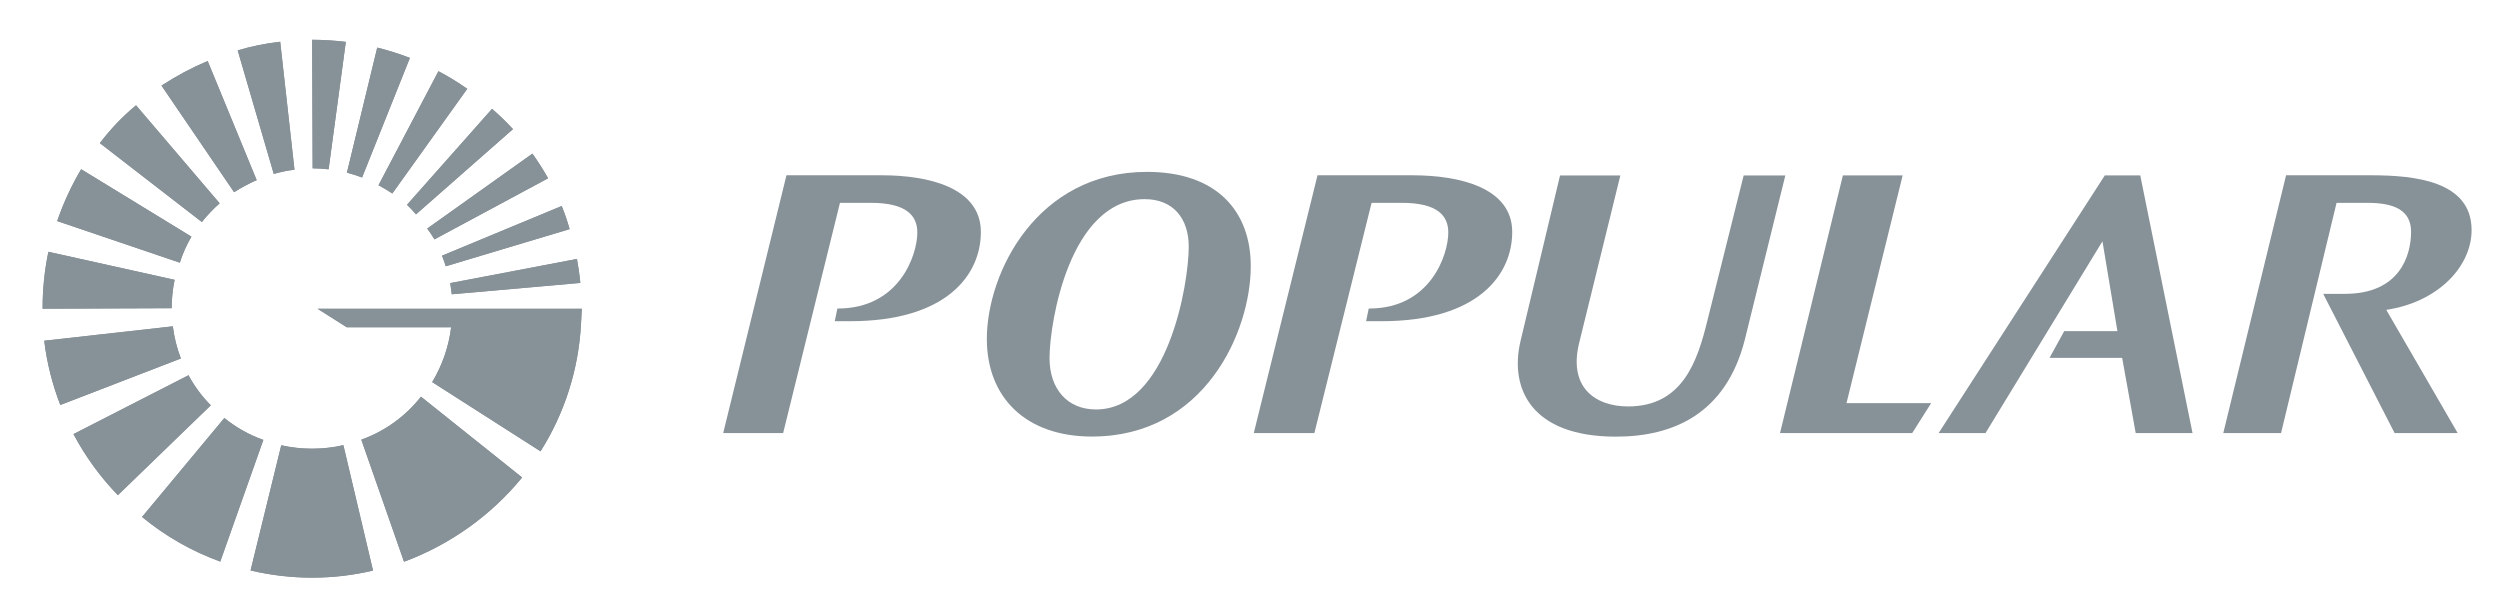 <?xml version="1.0" encoding="utf-8"?>
<!-- Generator: Adobe Illustrator 27.0.0, SVG Export Plug-In . SVG Version: 6.00 Build 0)  -->
<svg version="1.1" xmlns="http://www.w3.org/2000/svg" xmlns:xlink="http://www.w3.org/1999/xlink" x="0px" y="0px"
	 viewBox="0 0 264 64" style="enable-background:new 0 0 264 64;" xml:space="preserve">
<style type="text/css">
	.st0{display:none;}
	.st1{display:inline;fill-rule:evenodd;clip-rule:evenodd;fill:#FFFFFF;}
	.st2{display:inline;fill-rule:evenodd;clip-rule:evenodd;fill:#E0E0E0;}
	.st3{display:inline;fill:#FFFFFF;}
	.st4{fill:#879198;}
	.st5{display:inline;fill:#879198;}
</style>
<g id="Layer_1" class="st0">
	<path class="st1" d="M116.45,12.18h-7l0.02,0.3l0.06,0.27l0.03,0.14l0.03,0.12l0.05,0.13l0.05,0.12l0.06,0.12l0.05,0.1l0.07,0.11
		l0.06,0.11l0.08,0.09l0.08,0.1l0.09,0.1l0.09,0.08l0.09,0.09l0.1,0.08l0.11,0.08l0.1,0.05l0.11,0.06l0.11,0.07l0.12,0.05l0.11,0.05
		l0.12,0.05l0.13,0.03l0.14,0.03l0.14,0.02l0.29,0.03l0.3,0.03h0.19l0.18-0.03l0.18-0.01l0.19-0.02l0.16-0.03l0.17-0.03l0.16-0.03
		l0.15-0.07l0.15-0.05l0.14-0.08l0.14-0.05l0.11-0.09l0.13-0.08l0.11-0.09l0.11-0.09l0.1-0.11l0.89,1.84l-0.16,0.12l-0.16,0.12
		l-0.18,0.1l-0.18,0.1l-0.19,0.09l-0.2,0.09l-0.21,0.09l-0.23,0.05l-0.22,0.05l-0.25,0.07l-0.24,0.03l-0.26,0.03l-0.27,0.03
		l-0.28,0.03l-0.29,0.01h-0.28l-0.28-0.01l-0.27-0.01l-0.27-0.03l-0.25-0.03l-0.25-0.05l-0.25-0.07l-0.23-0.07l-0.24-0.09
		l-0.21-0.09l-0.21-0.1l-0.2-0.12l-0.19-0.11l-0.19-0.13l-0.18-0.14l-0.18-0.16l-0.17-0.17l-0.16-0.18l-0.15-0.19l-0.13-0.2
		l-0.14-0.19l-0.1-0.22l-0.11-0.21l-0.1-0.24l-0.08-0.23l-0.09-0.25l-0.05-0.24l-0.07-0.27l-0.03-0.28l-0.03-0.28l-0.03-0.29
		l-0.01-0.3v-0.59l0.03-0.3l0.03-0.28l0.03-0.29l0.05-0.27l0.07-0.27l0.07-0.26l0.09-0.26l0.1-0.25l0.1-0.23l0.12-0.24l0.12-0.21
		l0.14-0.21l0.14-0.21l0.17-0.2l0.17-0.19l0.18-0.18l0.18-0.18l0.2-0.16l0.19-0.16l0.19-0.12l0.21-0.12l0.2-0.12l0.21-0.1l0.23-0.08
		l0.21-0.09l0.24-0.06l0.23-0.07l0.24-0.03l0.24-0.03l0.25-0.01l0.25-0.01l0.26,0.01l0.26,0.01l0.26,0.03l0.24,0.03l0.24,0.05
		l0.23,0.05l0.23,0.08l0.21,0.07l0.21,0.1l0.2,0.09l0.19,0.11l0.2,0.12l0.18,0.13l0.18,0.14l0.17,0.14l0.17,0.18l0.16,0.17
		l0.15,0.18l0.13,0.18l0.12,0.18l0.12,0.19l0.09,0.21l0.1,0.2l0.09,0.2l0.08,0.22l0.07,0.22l0.05,0.24l0.03,0.22l0.03,0.25
		l0.03,0.23l0.03,0.26v0.26l-0.01,0.24l-0.05,0.31l-0.06,0.37L116.45,12.18z M109.53,10.37h4.82l-0.06-0.28l-0.05-0.26l-0.06-0.24
		l-0.09-0.22l-0.1-0.2l-0.1-0.19l-0.13-0.16l-0.14-0.15l-0.16-0.13l-0.17-0.12l-0.2-0.1l-0.19-0.07L112.7,8.2l-0.24-0.05l-0.24-0.03
		l-0.27-0.01l-0.24,0.01l-0.22,0.03l-0.23,0.05l-0.2,0.05l-0.19,0.07l-0.18,0.1l-0.18,0.12l-0.16,0.13l-0.15,0.15l-0.12,0.16
		l-0.12,0.19l-0.11,0.2l-0.1,0.22l-0.09,0.24l-0.08,0.26L109.53,10.37z M123.9,16.59l-2.52-3.36l-2.26,3.36h-2.72l3.77-5.27
		l-3.46-5.05h2.64l2.06,3.15l2.3-3.15h2.63l-3.78,5.05l4.12,5.27H123.9z M128.54,8.22h-1.12V6.28h1.12V4.19l2.29-0.88v2.97h2.7v1.94
		h-2.7v4.79l0.02,0.24l0.03,0.22l0.03,0.2l0.03,0.19l0.06,0.17l0.08,0.14l0.07,0.11l0.1,0.11l0.1,0.1l0.12,0.08l0.12,0.07l0.16,0.05
		l0.18,0.03l0.18,0.02l0.19,0.01l0.2-0.01l0.21-0.02l0.19-0.03l0.19-0.05l0.2-0.08l0.18-0.07l0.18-0.1l0.18-0.12v2.23l-0.2,0.05
		l-0.24,0.07l-0.25,0.05l-0.28,0.05l-0.29,0.03l-0.32,0.03l-0.34,0.01l-0.36,0.01h-0.18l-0.17-0.01l-0.17-0.03l-0.17-0.03
		l-0.16-0.03l-0.16-0.03l-0.14-0.05l-0.15-0.05l-0.13-0.05l-0.14-0.08l-0.13-0.07l-0.12-0.08l-0.12-0.08l-0.1-0.1l-0.1-0.09
		l-0.11-0.11l-0.09-0.11l-0.09-0.12l-0.08-0.11l-0.08-0.13l-0.07-0.13l-0.07-0.14l-0.06-0.14l-0.05-0.15l-0.06-0.16l-0.05-0.16
		l-0.03-0.17l-0.05-0.18l-0.01-0.18l-0.03-0.2v-0.19l-0.01-0.19L128.54,8.22z M144.27,12.18h-7l0.03,0.3l0.04,0.27l0.02,0.14
		l0.03,0.12l0.05,0.13l0.05,0.12l0.04,0.12l0.07,0.1l0.05,0.11l0.08,0.11l0.07,0.09l0.09,0.1l0.08,0.1l0.09,0.08l0.1,0.09l0.09,0.08
		l0.1,0.08l0.11,0.05l0.1,0.06l0.12,0.07l0.12,0.05l0.12,0.05l0.11,0.05l0.14,0.03l0.13,0.03l0.15,0.02l0.28,0.03l0.32,0.03h0.19
		l0.19-0.03l0.18-0.01l0.17-0.02l0.17-0.03l0.17-0.03l0.16-0.03l0.15-0.07l0.14-0.05l0.15-0.08l0.13-0.05l0.12-0.09l0.12-0.08
		l0.11-0.09l0.11-0.09l0.11-0.11l0.89,1.84l-0.16,0.12l-0.18,0.12l-0.17,0.1l-0.18,0.1l-0.19,0.09l-0.21,0.09l-0.2,0.09l-0.21,0.05
		l-0.24,0.05l-0.24,0.07l-0.25,0.03l-0.27,0.03l-0.27,0.03l-0.27,0.03l-0.28,0.01h-0.29l-0.28-0.01l-0.27-0.01l-0.27-0.03
		l-0.25-0.03l-0.25-0.05l-0.24-0.07l-0.24-0.07l-0.23-0.09l-0.22-0.09l-0.2-0.1l-0.21-0.12l-0.19-0.11l-0.19-0.13l-0.18-0.14
		l-0.17-0.16l-0.18-0.17L136,15.23l-0.15-0.19l-0.12-0.2l-0.13-0.19l-0.12-0.22l-0.1-0.21l-0.09-0.24l-0.09-0.23l-0.09-0.25
		l-0.05-0.24l-0.06-0.27l-0.05-0.28l-0.03-0.28l-0.02-0.29l-0.01-0.3v-0.59l0.01-0.3l0.03-0.28l0.03-0.29l0.05-0.27l0.06-0.27
		l0.08-0.26l0.08-0.26l0.1-0.25l0.11-0.23l0.1-0.24l0.13-0.21l0.15-0.21l0.14-0.21l0.16-0.2l0.18-0.19l0.18-0.18l0.19-0.18
		l0.19-0.16l0.19-0.16l0.2-0.12l0.2-0.12l0.2-0.12l0.22-0.1l0.2-0.08l0.24-0.09l0.21-0.06l0.24-0.07l0.24-0.03l0.24-0.03l0.25-0.01
		l0.25-0.01l0.27,0.01l0.25,0.01l0.26,0.03l0.24,0.03l0.23,0.05l0.24,0.05l0.23,0.08l0.22,0.07l0.2,0.1l0.2,0.09l0.2,0.11l0.19,0.12
		l0.18,0.13l0.18,0.14l0.17,0.14l0.16,0.18l0.17,0.17l0.13,0.18l0.15,0.18l0.12,0.18l0.11,0.19l0.11,0.21l0.09,0.2l0.09,0.2
		l0.07,0.22l0.08,0.22l0.05,0.24l0.05,0.22l0.05,0.25l0.03,0.23l0.01,0.26l0.01,0.26l-0.01,0.24l-0.03,0.31l-0.07,0.37L144.27,12.18
		z M137.33,10.37h4.82l-0.03-0.28l-0.06-0.26L142,9.6l-0.08-0.22l-0.09-0.2l-0.11-0.19l-0.14-0.16l-0.13-0.15l-0.16-0.13l-0.17-0.12
		l-0.19-0.1l-0.2-0.07l-0.21-0.05l-0.23-0.05l-0.25-0.03l-0.27-0.01l-0.24,0.01l-0.22,0.03L139.1,8.2l-0.21,0.05l-0.19,0.07
		l-0.18,0.1l-0.17,0.12l-0.16,0.13l-0.15,0.15l-0.14,0.16l-0.12,0.19l-0.11,0.2l-0.1,0.22l-0.09,0.24l-0.07,0.26L137.33,10.37z
		 M152.48,16.59v-5.95l-0.01-0.33l-0.03-0.28l-0.05-0.28l-0.05-0.26l-0.07-0.22l-0.09-0.22l-0.1-0.18l-0.1-0.17l-0.07-0.08
		l-0.07-0.05l-0.08-0.07l-0.07-0.07l-0.09-0.05l-0.08-0.05l-0.09-0.05l-0.1-0.03l-0.2-0.07l-0.23-0.05l-0.25-0.03l-0.26-0.01h-0.14
		l-0.11,0.01l-0.13,0.03l-0.14,0.03l-0.14,0.05l-0.15,0.05l-0.13,0.05l-0.15,0.08l-0.14,0.07l-0.13,0.09l-0.11,0.09l-0.12,0.09
		l-0.11,0.09l-0.1,0.1l-0.09,0.1l-0.09,0.11v7.45h-2.28V6.28h1.65l0.42,0.96l0.12-0.13l0.13-0.12l0.12-0.12l0.13-0.11l0.16-0.11
		l0.15-0.09l0.17-0.09l0.18-0.08l0.17-0.07l0.18-0.05l0.19-0.05l0.19-0.05l0.21-0.03l0.2-0.03l0.23-0.01l0.21-0.01l0.21,0.01
		l0.21,0.01l0.2,0.03l0.21,0.03l0.19,0.05l0.18,0.05l0.18,0.06l0.17,0.07l0.17,0.08l0.18,0.08l0.16,0.09l0.16,0.1l0.15,0.11
		l0.12,0.11l0.14,0.12l0.13,0.14l0.12,0.14l0.12,0.14l0.09,0.16l0.1,0.17l0.1,0.17l0.08,0.17l0.08,0.18l0.05,0.2l0.07,0.19l0.05,0.2
		l0.03,0.22l0.03,0.21l0.03,0.21l0.03,0.23l0.01,0.25v6.56L152.48,16.59z M163.6,16.59v-0.62l-0.08,0.08l-0.09,0.08l-0.1,0.08
		l-0.11,0.07l-0.12,0.08l-0.15,0.07l-0.15,0.07l-0.17,0.05l-0.17,0.05l-0.17,0.05l-0.18,0.05l-0.17,0.03l-0.18,0.03l-0.17,0.03
		l-0.18,0.01h-0.18l-0.26-0.01l-0.25-0.01l-0.24-0.03l-0.24-0.03l-0.23-0.05l-0.22-0.07l-0.2-0.07l-0.2-0.09l-0.21-0.08l-0.18-0.11
		l-0.19-0.11l-0.17-0.11l-0.18-0.13l-0.17-0.14l-0.16-0.15l-0.15-0.17l-0.14-0.18l-0.14-0.19l-0.11-0.19l-0.12-0.2l-0.1-0.21
		l-0.09-0.21l-0.09-0.22l-0.09-0.24l-0.07-0.23L157,13.29l-0.07-0.27l-0.03-0.27l-0.03-0.27l-0.03-0.29l-0.01-0.29V11.3l0.03-0.29
		l0.03-0.29l0.03-0.29l0.04-0.27l0.07-0.26l0.06-0.27l0.09-0.26l0.08-0.23l0.1-0.25l0.11-0.22l0.13-0.24l0.11-0.21l0.15-0.22
		l0.16-0.19l0.16-0.2l0.18-0.18l0.18-0.19l0.18-0.16l0.18-0.16l0.19-0.12l0.21-0.13l0.19-0.11l0.23-0.11l0.2-0.08l0.21-0.09
		l0.24-0.06l0.23-0.07l0.24-0.03l0.24-0.03l0.25-0.01l0.26-0.01l0.28,0.01l0.26,0.02l0.27,0.03l0.26,0.07l0.25,0.05l0.25,0.09
		l0.24,0.09l0.24,0.11V2.44l2.28-0.58v14.72L163.6,16.59z M163.6,8.74l-0.19-0.14l-0.18-0.12l-0.18-0.1l-0.2-0.09l-0.19-0.05
		l-0.19-0.05l-0.2-0.03l-0.19-0.01l-0.17,0.01l-0.17,0.01l-0.16,0.01l-0.16,0.03l-0.15,0.03l-0.15,0.03l-0.14,0.03l-0.14,0.07
		l-0.12,0.05l-0.13,0.06l-0.1,0.08l-0.12,0.08l-0.11,0.09l-0.11,0.09l-0.09,0.1l-0.1,0.11l-0.08,0.11l-0.09,0.11l-0.09,0.12
		l-0.05,0.14l-0.07,0.14l-0.07,0.14l-0.05,0.14l-0.06,0.16l-0.03,0.16l-0.03,0.17l-0.03,0.18l-0.02,0.17l-0.03,0.2l-0.01,0.19
		l-0.01,0.19v0.2l0.01,0.39l0.05,0.37l0.02,0.17l0.03,0.18l0.03,0.16l0.03,0.16l0.06,0.14l0.05,0.14l0.07,0.13l0.06,0.13l0.07,0.12
		l0.09,0.12l0.09,0.1l0.08,0.11l0.1,0.1l0.09,0.08l0.11,0.09l0.11,0.08l0.12,0.08l0.11,0.05l0.14,0.07l0.14,0.05l0.13,0.05
		l0.16,0.05l0.15,0.03l0.16,0.03l0.17,0.03l0.17,0.01l0.17,0.01l0.19,0.01l0.17-0.03l0.19-0.03l0.23-0.05l0.22-0.1l0.21-0.1
		l0.19-0.1l0.07-0.05l0.07-0.05l0.05-0.05l0.05-0.05L163.6,8.74z M176.8,12.18h-7l0.03,0.3l0.05,0.27l0.04,0.14l0.03,0.12l0.03,0.13
		l0.05,0.12l0.06,0.12l0.05,0.1l0.07,0.11l0.06,0.11l0.09,0.09l0.07,0.1l0.09,0.1l0.09,0.08l0.09,0.09l0.1,0.08l0.1,0.08l0.11,0.05
		l0.11,0.06l0.1,0.07l0.12,0.05l0.12,0.05l0.14,0.05l0.12,0.03l0.15,0.03l0.13,0.02l0.28,0.03l0.3,0.03h0.2l0.18-0.03l0.18-0.01
		l0.18-0.02l0.17-0.03l0.17-0.03l0.16-0.03l0.16-0.07l0.15-0.05l0.12-0.08l0.14-0.05l0.13-0.09l0.12-0.08l0.11-0.09l0.1-0.09
		l0.11-0.11l0.89,1.84l-0.16,0.12l-0.16,0.12l-0.17,0.1l-0.19,0.1L175,16.3l-0.2,0.09l-0.22,0.09l-0.22,0.05l-0.22,0.05l-0.24,0.07
		l-0.26,0.03l-0.25,0.03l-0.27,0.03l-0.28,0.03l-0.29,0.01h-0.29l-0.28-0.01l-0.26-0.01l-0.27-0.03l-0.26-0.03l-0.24-0.05
		l-0.25-0.07l-0.24-0.07l-0.21-0.09l-0.21-0.09l-0.22-0.1l-0.2-0.12l-0.19-0.11l-0.19-0.13l-0.18-0.14l-0.18-0.16l-0.16-0.17
		l-0.16-0.18l-0.16-0.19l-0.14-0.2l-0.12-0.19l-0.12-0.22l-0.1-0.21l-0.1-0.24l-0.09-0.23l-0.07-0.25l-0.08-0.24l-0.05-0.27
		l-0.05-0.28l-0.03-0.28l-0.03-0.29l-0.03-0.3v-0.59l0.03-0.3l0.03-0.28l0.03-0.29l0.06-0.27l0.07-0.27l0.07-0.26l0.09-0.26
		l0.08-0.25l0.11-0.23l0.12-0.24l0.12-0.21l0.13-0.21l0.17-0.21l0.16-0.2l0.17-0.19l0.18-0.18l0.18-0.18l0.19-0.16l0.2-0.16
		l0.2-0.12l0.19-0.12l0.22-0.12l0.2-0.1l0.23-0.08l0.21-0.09l0.22-0.06l0.24-0.07l0.24-0.03l0.24-0.03l0.25-0.01l0.25-0.01
		l0.26,0.01l0.26,0.01l0.25,0.03l0.25,0.03l0.25,0.05l0.23,0.05l0.22,0.08l0.21,0.07l0.2,0.1l0.21,0.09l0.19,0.11L175,6.84
		l0.19,0.13l0.18,0.14l0.17,0.14l0.17,0.18l0.16,0.17l0.15,0.18l0.13,0.18l0.12,0.18l0.11,0.19l0.11,0.21l0.1,0.2l0.08,0.2
		l0.08,0.22l0.05,0.22l0.07,0.24l0.05,0.22l0.03,0.25l0.02,0.23l0.01,0.26v0.26l-0.01,0.24l-0.03,0.31l-0.06,0.37L176.8,12.18z
		 M169.89,10.37h4.81l-0.03-0.28l-0.05-0.26l-0.07-0.24l-0.08-0.22l-0.1-0.2l-0.11-0.19l-0.11-0.16L174,8.68l-0.16-0.13l-0.18-0.12
		l-0.18-0.1l-0.2-0.07l-0.23-0.05l-0.22-0.05l-0.25-0.03l-0.25-0.01l-0.25,0.01l-0.23,0.03l-0.23,0.05l-0.19,0.05l-0.19,0.07
		l-0.19,0.1l-0.17,0.12l-0.16,0.13l-0.15,0.15l-0.15,0.16l-0.12,0.19l-0.1,0.2l-0.1,0.22l-0.08,0.24l-0.09,0.26L169.89,10.37z
		 M185.76,16.59v-0.62l-0.07,0.08l-0.1,0.08l-0.1,0.08l-0.11,0.07l-0.12,0.08l-0.13,0.07l-0.16,0.07l-0.16,0.05l-0.17,0.05
		l-0.18,0.05l-0.18,0.05l-0.17,0.03l-0.18,0.03l-0.17,0.03l-0.18,0.01h-0.18l-0.26-0.01l-0.25-0.01l-0.24-0.03l-0.24-0.03
		l-0.21-0.05l-0.23-0.07l-0.21-0.07l-0.2-0.09l-0.2-0.08l-0.19-0.11L181,16.13l-0.18-0.11l-0.18-0.13l-0.17-0.14l-0.16-0.15
		l-0.15-0.17l-0.15-0.18l-0.13-0.19l-0.11-0.19l-0.11-0.2l-0.11-0.21l-0.09-0.21l-0.09-0.22l-0.07-0.24l-0.08-0.23l-0.06-0.26
		l-0.05-0.27l-0.05-0.27l-0.02-0.27l-0.03-0.29L179,11.91l-0.01-0.31l0.01-0.3l0.01-0.29l0.03-0.29l0.03-0.29l0.05-0.27l0.07-0.26
		l0.07-0.27l0.08-0.26l0.08-0.23l0.11-0.25l0.11-0.22l0.12-0.24l0.12-0.21l0.13-0.22l0.16-0.19l0.18-0.2l0.17-0.18l0.17-0.19
		l0.18-0.16l0.19-0.16l0.2-0.12l0.19-0.13l0.2-0.11l0.21-0.11l0.21-0.08l0.21-0.09l0.23-0.06l0.22-0.07L183,6.14l0.22-0.03
		l0.26-0.01l0.26-0.01l0.27,0.01l0.26,0.02l0.27,0.03l0.26,0.07l0.25,0.05l0.25,0.09l0.25,0.09l0.22,0.11V2.44l2.28-0.58v14.72
		L185.76,16.59z M185.76,8.74l-0.18-0.14l-0.19-0.12l-0.18-0.1l-0.2-0.09l-0.19-0.05l-0.19-0.05l-0.2-0.03l-0.19-0.01l-0.17,0.01
		l-0.17,0.01l-0.16,0.01l-0.15,0.03l-0.16,0.03l-0.15,0.03l-0.13,0.03l-0.14,0.07l-0.13,0.05l-0.12,0.06l-0.11,0.08l-0.12,0.08
		l-0.11,0.09l-0.1,0.09l-0.1,0.1l-0.09,0.11l-0.09,0.11l-0.09,0.11l-0.07,0.12l-0.08,0.14l-0.07,0.14l-0.07,0.14l-0.05,0.14
		l-0.05,0.16l-0.06,0.16l-0.03,0.17l-0.03,0.18l-0.03,0.17l-0.02,0.2l-0.03,0.19v0.78l0.05,0.37l0.03,0.17l0.03,0.18l0.03,0.16
		l0.06,0.16l0.05,0.14l0.05,0.14l0.07,0.13l0.07,0.13l0.08,0.12l0.07,0.12l0.09,0.1l0.08,0.11l0.1,0.1l0.09,0.08l0.11,0.09
		l0.11,0.08l0.12,0.08l0.11,0.05l0.14,0.07l0.13,0.05l0.15,0.05l0.15,0.05l0.15,0.03l0.16,0.03l0.17,0.03l0.17,0.01l0.17,0.01
		l0.19,0.01l0.18-0.03l0.19-0.03l0.21-0.05l0.23-0.1l0.21-0.1l0.19-0.1l0.07-0.05l0.07-0.05l0.04-0.05l0.05-0.05L185.76,8.74z"/>
	<path class="st1" d="M117.34,25.17l-0.19-0.12l-0.18-0.12l-0.19-0.12l-0.18-0.11l-0.21-0.1l-0.19-0.1l-0.2-0.09l-0.19-0.08
		l-0.22-0.08l-0.2-0.05l-0.22-0.06l-0.21-0.05l-0.22-0.03l-0.23-0.03l-0.23-0.03h-0.23l-0.39,0.01l-0.38,0.03l-0.17,0.03l-0.17,0.03
		l-0.16,0.03l-0.16,0.05l-0.15,0.05l-0.15,0.07l-0.14,0.05l-0.14,0.07l-0.14,0.07l-0.11,0.07l-0.11,0.09l-0.11,0.1l-0.11,0.08
		l-0.09,0.1l-0.09,0.09l-0.08,0.11l-0.09,0.1l-0.06,0.11l-0.08,0.1l-0.05,0.11l-0.05,0.11l-0.05,0.1l-0.03,0.12l-0.03,0.12
		l-0.03,0.12l-0.03,0.11l-0.03,0.12v0.14l0.03,0.17l0.01,0.16l0.03,0.16l0.05,0.15l0.05,0.15l0.07,0.15l0.07,0.13l0.09,0.14
		l0.1,0.14l0.1,0.11l0.13,0.12l0.14,0.11l0.16,0.12l0.16,0.09l0.17,0.11l0.19,0.1l0.18,0.07l0.21,0.09l0.26,0.09l0.29,0.1l0.34,0.12
		l0.38,0.14l0.42,0.12l0.46,0.15l0.47,0.16l0.42,0.14l0.39,0.15l0.35,0.14l0.33,0.12l0.26,0.13l0.25,0.1l0.21,0.11l0.3,0.18
		l0.29,0.2l0.26,0.2l0.24,0.2l0.23,0.24l0.22,0.25l0.19,0.26l0.18,0.27l0.08,0.15l0.09,0.13l0.07,0.16l0.07,0.15l0.06,0.16
		l0.06,0.16l0.06,0.16l0.05,0.17l0.07,0.34l0.07,0.36l0.03,0.38l0.01,0.38v0.32l-0.03,0.32L120,36.01l-0.06,0.31l-0.07,0.29
		l-0.08,0.29l-0.09,0.28l-0.11,0.28l-0.13,0.26l-0.15,0.26l-0.15,0.26L119,38.48l-0.18,0.25l-0.19,0.23l-0.23,0.23l-0.22,0.21
		l-0.25,0.2l-0.25,0.2l-0.26,0.18l-0.29,0.17l-0.29,0.15l-0.31,0.15l-0.32,0.12l-0.32,0.11l-0.34,0.1l-0.34,0.09l-0.38,0.07
		L114.46,41l-0.4,0.05l-0.39,0.03l-0.42,0.01l-0.42,0.01l-0.51-0.01l-0.49-0.03l-0.48-0.05l-0.47-0.08l-0.23-0.05l-0.22-0.06
		l-0.23-0.05l-0.22-0.06l-0.22-0.08l-0.21-0.07l-0.19-0.08l-0.21-0.08l-0.39-0.18l-0.37-0.2l-0.37-0.2l-0.33-0.24l-0.32-0.24
		l-0.31-0.25l-0.29-0.27l-0.27-0.28l2.6-2.48l0.18,0.24l0.19,0.23l0.19,0.21l0.22,0.18l0.23,0.18l0.22,0.18l0.25,0.15l0.24,0.12
		l0.26,0.11l0.26,0.11l0.25,0.08l0.27,0.08l0.27,0.05l0.29,0.05l0.29,0.02l0.29,0.01h0.18l0.19-0.01l0.18-0.02l0.17-0.03l0.17-0.03
		l0.18-0.03l0.16-0.03l0.16-0.06l0.15-0.05l0.15-0.05l0.15-0.08l0.13-0.07l0.14-0.08l0.13-0.08l0.12-0.09l0.11-0.1l0.1-0.09
		l0.11-0.11l0.1-0.09l0.08-0.11l0.09-0.11l0.07-0.11l0.07-0.1l0.06-0.12l0.06-0.11l0.05-0.12l0.05-0.11l0.03-0.12l0.03-0.12
		l0.03-0.14l0.01-0.12v-0.12l-0.01-0.19l-0.03-0.18l-0.03-0.17l-0.05-0.16l-0.05-0.16l-0.07-0.16l-0.08-0.14l-0.09-0.14l-0.1-0.14
		l-0.09-0.11l-0.13-0.12l-0.12-0.11l-0.14-0.11l-0.14-0.09l-0.14-0.09l-0.17-0.08l-0.12-0.07l-0.17-0.06l-0.23-0.09l-0.26-0.09
		l-0.31-0.1l-0.35-0.13l-0.41-0.14l-0.44-0.15l-0.46-0.16l-0.41-0.12l-0.37-0.14l-0.34-0.12l-0.29-0.11l-0.25-0.09l-0.21-0.09
		l-0.18-0.07l-0.25-0.14l-0.26-0.14l-0.23-0.15l-0.23-0.15l-0.22-0.15l-0.21-0.16l-0.18-0.16l-0.17-0.17l-0.16-0.17L108.17,30
		l-0.15-0.19l-0.13-0.19l-0.14-0.2l-0.1-0.2l-0.1-0.21l-0.1-0.23l-0.08-0.23l-0.08-0.24l-0.07-0.24l-0.05-0.24l-0.05-0.25
		l-0.03-0.26l-0.03-0.25v-0.27l0.01-0.27l0.01-0.27l0.03-0.27l0.06-0.26l0.05-0.25l0.05-0.26l0.09-0.25l0.09-0.24l0.09-0.24
		l0.11-0.23l0.13-0.24l0.15-0.21l0.15-0.23l0.16-0.2l0.17-0.2l0.18-0.21l0.25-0.24l0.26-0.24l0.27-0.21l0.3-0.2l0.31-0.19l0.32-0.17
		l0.32-0.15l0.34-0.14l0.37-0.11l0.37-0.1l0.39-0.08l0.39-0.08l0.42-0.06l0.42-0.05l0.42-0.03l0.46-0.01l0.46,0.01l0.43,0.03
		l0.44,0.05l0.41,0.06l0.39,0.08l0.39,0.09l0.35,0.11l0.35,0.12l0.4,0.17l0.39,0.18l0.4,0.21l0.35,0.23L117.34,25.17z M133.59,21.49
		v3.07h-4.91v16.01h-3.45V24.56h-4.91v-3.07H133.59z M160.16,33.26v7.31h-3.43v-7.31l-7.1-11.76h4.2l3.58,6.68l0.59,0.95l0.11,0.19
		l0.13,0.26l0.16,0.28l0.16,0.32l0.13-0.27l0.13-0.26l0.12-0.25l0.13-0.25l0.13-0.22l0.14-0.24l0.12-0.22l0.12-0.22l3.67-6.76h4.05
		L160.16,33.26z M131.76,44.16l5.5,13.59l5.28-13.59h3.34l2.36,19.07h-3.33l-1.39-12.42l-5.1,12.42h-2.45l-5.54-13.39l-1.33,13.27
		h-3.26l2.26-18.95H131.76z M151.56,44.16h12.52v3.07h-9.12v4.72H162v3.04h-7.04v5.17h9.59v3.07h-12.99L151.56,44.16z M170.75,56.35
		v6.88h-3.44V44.16h6.54l0.31,0.01l0.31,0.02l0.33,0.03l0.32,0.03l0.31,0.03l0.32,0.05l0.32,0.05l0.32,0.08l0.31,0.08l0.31,0.1
		l0.3,0.11l0.3,0.11l0.3,0.12l0.28,0.14l0.28,0.17l0.27,0.17l0.26,0.19l0.24,0.21l0.23,0.21l0.21,0.23l0.21,0.26l0.18,0.27
		l0.17,0.29l0.15,0.31l0.13,0.32l0.1,0.35l0.09,0.37l0.07,0.38l0.05,0.41l0.02,0.43l-0.01,0.46l-0.01,0.3l-0.05,0.29l-0.03,0.29
		l-0.05,0.26l-0.07,0.28l-0.05,0.26l-0.07,0.25l-0.09,0.24l-0.1,0.22l-0.09,0.23l-0.11,0.21l-0.12,0.22l-0.12,0.2l-0.12,0.19
		l-0.13,0.19l-0.14,0.18l-0.15,0.18l-0.16,0.15l-0.16,0.16l-0.17,0.16l-0.16,0.14l-0.19,0.13l-0.17,0.13l-0.18,0.11L178,55.25
		l-0.18,0.11l-0.2,0.1l-0.19,0.09l-0.19,0.09l-0.2,0.08l-0.19,0.09l-0.2,0.05l5.32,7.36h-4.29l-4.43-6.88L170.75,56.35z
		 M170.75,53.72h2.63l0.43-0.03l0.2-0.03l0.2-0.05l0.19-0.03l0.19-0.05l0.18-0.05l0.18-0.07l0.17-0.05l0.17-0.08l0.16-0.07
		l0.14-0.09l0.15-0.09l0.13-0.1l0.13-0.11l0.11-0.11l0.12-0.13l0.1-0.13l0.1-0.15l0.09-0.16l0.09-0.16l0.07-0.17l0.08-0.19l0.05-0.2
		l0.05-0.2l0.05-0.2l0.03-0.24l0.02-0.23l0.01-0.25v-0.48l-0.01-0.2l-0.02-0.21l-0.03-0.19l-0.05-0.17l-0.05-0.18l-0.05-0.16
		l-0.07-0.16l-0.07-0.14l-0.09-0.13l-0.08-0.13l-0.1-0.12l-0.1-0.1l-0.1-0.11l-0.11-0.1l-0.11-0.08l-0.12-0.09l-0.13-0.07
		l-0.12-0.08l-0.13-0.06l-0.15-0.07l-0.13-0.05l-0.16-0.05l-0.15-0.03l-0.31-0.07l-0.31-0.05l-0.32-0.03h-3.14V53.72z M185.28,63.23
		h3.59V44.16h-3.59V63.23z M205.34,47.97l-0.23-0.16l-0.24-0.15l-0.24-0.14l-0.27-0.12l-0.26-0.1l-0.28-0.1l-0.27-0.07l-0.28-0.08
		l-0.29-0.05l-0.29-0.03l-0.31-0.03l-0.3-0.01l-0.2,0.01l-0.21,0.03l-0.2,0.01l-0.21,0.03l-0.19,0.03l-0.2,0.03l-0.19,0.06
		l-0.21,0.05l-0.19,0.05l-0.19,0.07l-0.2,0.07l-0.19,0.08l-0.19,0.08l-0.2,0.1l-0.18,0.09l-0.19,0.1l-0.18,0.11l-0.18,0.11
		l-0.18,0.12l-0.17,0.14l-0.16,0.14l-0.17,0.14l-0.15,0.15l-0.15,0.16l-0.14,0.16l-0.15,0.16l-0.14,0.17l-0.11,0.17l-0.12,0.18
		l-0.12,0.18l-0.11,0.2l-0.1,0.19l-0.1,0.2l-0.1,0.21l-0.08,0.21l-0.09,0.2l-0.07,0.23l-0.08,0.21l-0.05,0.21l-0.07,0.23l-0.05,0.21
		l-0.03,0.24l-0.03,0.23l-0.02,0.24l-0.03,0.23l-0.03,0.25l-0.01,0.24v0.5l0.01,0.23l0.03,0.24l0.01,0.23l0.04,0.24l0.03,0.22
		l0.03,0.21l0.04,0.23l0.05,0.2l0.06,0.23l0.08,0.2l0.07,0.19l0.08,0.2l0.08,0.21l0.1,0.19l0.09,0.19l0.1,0.18l0.11,0.19l0.12,0.18
		l0.11,0.17l0.12,0.16l0.13,0.16l0.13,0.16l0.15,0.15l0.15,0.15l0.16,0.15l0.16,0.14l0.17,0.11l0.17,0.12l0.17,0.12l0.19,0.11
		l0.18,0.1l0.19,0.1l0.19,0.09l0.2,0.07l0.19,0.07l0.18,0.06l0.19,0.05l0.21,0.03l0.19,0.03l0.4,0.06l0.39,0.01l0.41,0.01h0.41
		l0.29-0.01l0.27-0.01l0.27-0.03l0.27-0.05l0.27-0.06L203.7,60l0.25-0.09l0.25-0.09l0.22-0.1l0.24-0.11l0.21-0.14l0.22-0.15
		l0.2-0.15l0.2-0.17l0.2-0.17l0.18-0.19l2.64,2.52l-0.22,0.2l-0.24,0.2l-0.22,0.18l-0.26,0.18l-0.26,0.18l-0.26,0.16l-0.27,0.16
		l-0.29,0.16l-0.24,0.11l-0.22,0.11l-0.25,0.09l-0.24,0.09l-0.25,0.08l-0.26,0.08l-0.25,0.07l-0.27,0.07l-0.27,0.05L204,63.38
		l-0.27,0.05l-0.28,0.03l-0.29,0.02l-0.29,0.02l-0.29,0.01h-0.71l-0.4-0.01l-0.4-0.01l-0.39-0.03l-0.37-0.02l-0.38-0.06l-0.36-0.05
		l-0.36-0.07l-0.35-0.08l-0.33-0.08l-0.34-0.11l-0.32-0.12l-0.31-0.14l-0.3-0.15l-0.3-0.17l-0.29-0.18l-0.28-0.19l-0.28-0.22
		l-0.27-0.2l-0.25-0.22l-0.24-0.24l-0.25-0.23l-0.22-0.25l-0.22-0.26l-0.21-0.25l-0.2-0.26l-0.2-0.28l-0.18-0.27l-0.18-0.29
		l-0.16-0.29l-0.17-0.3l-0.15-0.31l-0.12-0.27l-0.11-0.27l-0.1-0.26l-0.1-0.27l-0.09-0.28l-0.08-0.28l-0.08-0.27l-0.05-0.28
		l-0.06-0.28l-0.05-0.28l-0.05-0.3l-0.03-0.29l-0.03-0.3l-0.02-0.28l-0.01-0.31l-0.01-0.29l0.01-0.36l0.01-0.35l0.03-0.35l0.03-0.34
		l0.05-0.33l0.07-0.35l0.06-0.33l0.09-0.32l0.08-0.33l0.1-0.32l0.1-0.31l0.12-0.31l0.14-0.31l0.13-0.29l0.16-0.31l0.16-0.29
		l0.17-0.27l0.18-0.28l0.19-0.27l0.18-0.27l0.2-0.25l0.21-0.25l0.2-0.23l0.21-0.24l0.24-0.22l0.22-0.23l0.25-0.19l0.25-0.19
		l0.25-0.19l0.27-0.18l0.27-0.17l0.28-0.17l0.27-0.15l0.28-0.15l0.29-0.14l0.3-0.11l0.3-0.11l0.3-0.11l0.31-0.09l0.31-0.09
		l0.31-0.07l0.34-0.07l0.34-0.05l0.34-0.05l0.33-0.05l0.35-0.03l0.35-0.01l0.36-0.01l0.43,0.01l0.43,0.03l0.41,0.05l0.4,0.05
		l0.39,0.07l0.37,0.08l0.37,0.09l0.35,0.11l0.34,0.12l0.33,0.12l0.31,0.14l0.3,0.15l0.27,0.13l0.28,0.16l0.26,0.18l0.26,0.17
		l0.01,0.01L205.34,47.97z M213.79,58.87l-1.76,4.35h-3.81l8.07-19.07h3.53l8.03,19.07h-3.92l-1.79-4.35H213.79z M214.94,55.96h6.01
		l-2.08-5.14l-0.14-0.31l-0.11-0.31l-0.11-0.31l-0.11-0.32l-0.12-0.32l-0.11-0.33l-0.09-0.35l-0.11-0.35l-0.11,0.36l-0.09,0.36
		l-0.12,0.35l-0.11,0.33l-0.12,0.33l-0.12,0.33l-0.11,0.32l-0.12,0.31L214.94,55.96z M110.98,58.87l-1.76,4.35h-3.82l8.07-19.07
		h3.53l8.03,19.07h-3.92l-1.8-4.35H110.98z M112.13,55.96h5.99l-2.08-5.14l-0.12-0.31l-0.12-0.31l-0.12-0.31l-0.1-0.32l-0.11-0.32
		l-0.11-0.33l-0.1-0.35l-0.11-0.35l-0.1,0.36l-0.1,0.36l-0.11,0.35l-0.11,0.33l-0.12,0.33l-0.12,0.33l-0.11,0.32l-0.14,0.31
		L112.13,55.96z M137.5,36.44l-1.74,4.4h-3.82L140,21.49h3.53l8.03,19.35h-3.92l-1.8-4.4H137.5z M138.66,33.46h5.98l-2.07-5.21
		l-0.12-0.32l-0.12-0.32l-0.12-0.32l-0.11-0.33l-0.1-0.33l-0.11-0.35l-0.11-0.34l-0.1-0.35l-0.1,0.36l-0.11,0.35l-0.11,0.36
		l-0.1,0.34l-0.12,0.34l-0.12,0.33l-0.12,0.33l-0.14,0.32L138.66,33.46z M227.16,43.88l0.14,0.01l0.14,0.01l0.15,0.03l0.15,0.03
		l0.15,0.03l0.15,0.04l0.13,0.07l0.15,0.07l0.14,0.08l0.13,0.08l0.12,0.09l0.1,0.1l0.11,0.11l0.1,0.11l0.08,0.13l0.09,0.13
		l0.07,0.14l0.07,0.13l0.05,0.14l0.06,0.14l0.02,0.13l0.03,0.14l0.03,0.15v0.29l-0.03,0.14l-0.03,0.14l-0.02,0.14l-0.06,0.14
		l-0.04,0.14l-0.08,0.14l-0.07,0.13l-0.08,0.14l-0.09,0.12l-0.1,0.11l-0.09,0.11l-0.11,0.11l-0.12,0.08l-0.14,0.08l-0.14,0.09
		l-0.13,0.07l-0.15,0.05l-0.12,0.05l-0.15,0.05l-0.15,0.02l-0.15,0.02l-0.16,0.03h-0.3l-0.16-0.03l-0.15-0.02l-0.15-0.02l-0.15-0.05
		l-0.15-0.05l-0.14-0.05l-0.14-0.07l-0.14-0.09l-0.14-0.09l-0.11-0.08l-0.11-0.11l-0.1-0.11l-0.1-0.11l-0.09-0.12l-0.08-0.14
		l-0.07-0.13l-0.07-0.14l-0.05-0.14l-0.03-0.14l-0.03-0.14l-0.03-0.14l-0.01-0.14l-0.01-0.15l0.01-0.14l0.01-0.15l0.03-0.14
		l0.03-0.13l0.05-0.14l0.04-0.14l0.07-0.13l0.07-0.14l0.09-0.13l0.09-0.13l0.1-0.11l0.1-0.11l0.12-0.1l0.11-0.09l0.12-0.08
		l0.13-0.08l0.15-0.07l0.15-0.07l0.14-0.04l0.15-0.03l0.15-0.03l0.15-0.03l0.15-0.01L227.16,43.88z M227.16,44.26h-0.12l-0.12,0.01
		l-0.12,0.02l-0.12,0.02l-0.1,0.05l-0.12,0.04l-0.12,0.05l-0.11,0.07l-0.11,0.05l-0.1,0.07l-0.11,0.08l-0.08,0.08l-0.1,0.08
		l-0.07,0.1l-0.08,0.08l-0.07,0.12l-0.07,0.11l-0.05,0.12l-0.05,0.11l-0.05,0.12l-0.03,0.12l-0.03,0.11l-0.01,0.12v0.23l0.01,0.11
		l0.03,0.12l0.03,0.12l0.05,0.11l0.05,0.12l0.05,0.11l0.07,0.12l0.06,0.09l0.07,0.11l0.09,0.09l0.09,0.07l0.09,0.1l0.1,0.07
		l0.1,0.07l0.11,0.07l0.11,0.07l0.12,0.05l0.12,0.04l0.1,0.05l0.12,0.02l0.12,0.02l0.12,0.01h0.25l0.12-0.01l0.12-0.02l0.12-0.02
		l0.12-0.05l0.11-0.04l0.11-0.05l0.12-0.07l0.11-0.07l0.1-0.07l0.1-0.07l0.1-0.1l0.08-0.07l0.08-0.09l0.07-0.11l0.08-0.09l0.05-0.12
		l0.05-0.11l0.05-0.12l0.03-0.11l0.03-0.12l0.01-0.12l0.01-0.11l0.01-0.13l-0.01-0.11l-0.01-0.12l-0.01-0.11l-0.03-0.12l-0.03-0.12
		l-0.04-0.11l-0.06-0.11l-0.05-0.12l-0.07-0.11l-0.07-0.1l-0.09-0.09l-0.08-0.08l-0.1-0.09l-0.1-0.08l-0.1-0.07l-0.11-0.05
		l-0.12-0.07l-0.11-0.05l-0.11-0.04l-0.12-0.05l-0.12-0.02l-0.12-0.02l-0.12-0.01H227.16z M226.9,46.32v0.97h-0.59v-2.42h0.87
		l0.21,0.01l0.2,0.02l0.08,0.02l0.09,0.03l0.05,0.02l0.06,0.03l0.09,0.05l0.05,0.07l0.06,0.05l0.05,0.07l0.03,0.08l0.03,0.08
		l0.03,0.08l0.01,0.1l-0.01,0.13l-0.03,0.11l-0.03,0.09l-0.06,0.1l-0.08,0.07l-0.08,0.07l-0.11,0.05l-0.12,0.05l0.65,1.02h-0.67
		l-0.58-0.97L226.9,46.32z M226.9,45.85h0.34l0.11-0.01l0.07-0.01l0.07-0.03l0.06-0.03l0.03-0.05l0.03-0.07l0.01-0.07v-0.04
		l-0.03-0.05l-0.03-0.04l-0.03-0.03l-0.06-0.03l-0.08-0.01l-0.09-0.03l-0.12-0.01h-0.28L226.9,45.85z"/>
	<path class="st2" d="M61.96,7.11l0.01-0.31l0.03-0.32l0.05-0.3l0.05-0.3l0.08-0.28l0.08-0.29l0.1-0.28l0.1-0.28l0.12-0.28
		l0.13-0.25l0.15-0.27l0.17-0.25l0.17-0.24l0.19-0.24l0.19-0.21l0.2-0.2l0.21-0.21l0.23-0.19l0.24-0.18l0.24-0.17l0.25-0.16
		l0.25-0.14l0.27-0.13l0.28-0.12l0.28-0.11l0.28-0.09l0.29-0.09l0.3-0.06l0.29-0.05l0.31-0.05l0.3-0.01l0.31-0.01l0.32,0.01
		l0.31,0.03l0.3,0.03l0.3,0.07l0.29,0.06l0.29,0.09l0.29,0.09l0.28,0.11l0.26,0.13L71,1.79l0.26,0.14l0.24,0.16l0.25,0.18l0.22,0.18
		l0.23,0.19l0.21,0.2l0.2,0.21l0.19,0.23l0.18,0.22l0.17,0.25L73.29,4l0.14,0.26l0.13,0.27l0.12,0.26l0.11,0.28l0.09,0.29l0.09,0.29
		l0.06,0.29l0.07,0.3l0.03,0.3l0.03,0.31v0.82l-0.03,0.52L74.13,8.7L74.08,9.2l-0.05,0.5l-0.05,0.49l-0.08,0.5l-0.07,0.48
		l-0.09,0.49l-0.08,0.48l-0.1,0.47l-0.11,0.48l-0.11,0.47l-0.13,0.48l-0.14,0.45l-0.13,0.46l-0.18,0.53L72.59,16l-0.2,0.5
		l-0.19,0.52l-0.21,0.49l-0.22,0.48l-0.22,0.48l-0.25,0.48l-0.25,0.47l-0.26,0.47l-0.27,0.46l-0.28,0.45l-0.28,0.45l-0.29,0.44
		l-0.3,0.44l-0.3,0.43l-0.32,0.41l-0.31,0.41l-0.34,0.41l-0.33,0.39l-0.36,0.39l-0.35,0.38l-0.37,0.38l-0.36,0.37l-0.37,0.36
		l-0.39,0.36l-0.39,0.34l-0.38,0.34l-0.4,0.34l-0.4,0.31l-0.41,0.32l-0.43,0.31l-0.43,0.28l-0.43,0.29l-0.42,0.28l-0.44,0.28
		l-0.45,0.27l-0.45,0.25l-0.46,0.25l-0.46,0.23l-0.47,0.24l-0.46,0.21l-0.49,0.22l-0.47,0.19l-0.48,0.19l-0.48,0.18l-0.49,0.19
		l-0.5,0.17l-0.49,0.14l-0.49,0.16l-0.52,0.13l-0.5,0.11l-0.5,0.12l-0.52,0.11l-0.5,0.09l-0.53,0.09l-0.52,0.07l-0.52,0.08
		l-0.53,0.05l-0.54,0.06l-0.52,0.03l-0.54,0.03l-0.53,0.01H47l-0.48-0.03l-0.48-0.02l-0.48-0.03l-0.49-0.06l-0.49-0.05l-0.48-0.08
		l-0.48-0.05L43.12,33l-0.49-0.1l-0.48-0.1l-0.48-0.1l-0.48-0.12l-0.48-0.14l-0.49-0.13l-0.48-0.14l-0.29-0.11l-0.29-0.1l-0.28-0.14
		l-0.26-0.14l-0.27-0.16l-0.26-0.16l-0.24-0.18L37.62,31l-0.21-0.21l-0.22-0.2l-0.19-0.22l-0.19-0.22l-0.17-0.24l-0.18-0.24
		l-0.16-0.26l-0.12-0.25l-0.13-0.27l-0.11-0.27l-0.11-0.28l-0.08-0.27l-0.09-0.28l-0.06-0.29l-0.06-0.29l-0.03-0.3l-0.02-0.29v-0.3
		l0.01-0.3l0.02-0.3l0.03-0.3l0.07-0.3l0.06-0.3l0.1-0.3l0.1-0.3l0.11-0.27l0.12-0.29l0.15-0.27l0.16-0.26l0.17-0.25l0.17-0.25
		l0.2-0.22l0.19-0.24l0.2-0.2l0.22-0.19l0.22-0.2l0.24-0.18l0.25-0.16l0.25-0.16l0.26-0.14l0.27-0.12l0.26-0.11l0.28-0.1l0.28-0.1
		l0.29-0.07l0.29-0.07l0.29-0.05l0.29-0.03l0.3-0.03h0.59l0.3,0.03l0.3,0.05l0.3,0.06l0.3,0.07l0.3,0.09l0.52,0.16l0.5,0.12
		l0.53,0.11l0.5,0.1L46,21.1l0.5,0.05l0.5,0.03l0.52,0.01h0.58l0.27-0.01l0.28-0.03l0.57-0.07l0.57-0.07l0.55-0.1l0.55-0.13
		l0.55-0.14l0.54-0.16l0.54-0.19l0.52-0.2l0.53-0.24l0.5-0.25l0.49-0.27l0.5-0.28l0.47-0.31l0.47-0.31l0.46-0.34l0.44-0.36
		l0.43-0.37l0.4-0.38l0.4-0.4l0.38-0.43l0.37-0.42l0.33-0.44l0.34-0.46l0.3-0.48l0.29-0.48l0.28-0.49l0.25-0.49l0.23-0.51l0.22-0.54
		l0.18-0.54l0.14-0.5l0.13-0.49l0.1-0.5l0.1-0.52l0.08-0.53l0.05-0.53l0.03-0.55L61.96,7.11z"/>
	<path class="st2" d="M62.01,7.17l0.01-0.31l0.03-0.31l0.05-0.3l0.05-0.3l0.07-0.29l0.08-0.29l0.1-0.29l0.1-0.28l0.12-0.26
		l0.14-0.27L62.89,4l0.16-0.25l0.17-0.25l0.18-0.22l0.2-0.23l0.2-0.21l0.2-0.2l0.24-0.19l0.23-0.18l0.24-0.18l0.26-0.16l0.25-0.14
		l0.27-0.14l0.27-0.13l0.28-0.11l0.27-0.09l0.29-0.09l0.3-0.06l0.29-0.07l0.32-0.03l0.31-0.03l0.31-0.01l0.33,0.01l0.32,0.01
		l0.3,0.05l0.3,0.05l0.3,0.06l0.29,0.09l0.27,0.09l0.28,0.11l0.27,0.12l0.27,0.13l0.25,0.14l0.26,0.16l0.25,0.17l0.23,0.18
		l0.23,0.19l0.21,0.21l0.2,0.2l0.2,0.21l0.18,0.24l0.17,0.24l0.16,0.25l0.15,0.27l0.15,0.25l0.12,0.28l0.11,0.28l0.09,0.28
		l0.09,0.29l0.07,0.28l0.05,0.3l0.05,0.3l0.03,0.32v0.31l0.01,0.55l0.03,0.55l0.07,0.53l0.07,0.53l0.1,0.52l0.11,0.5l0.11,0.49
		l0.16,0.5l0.09,0.27l0.1,0.27l0.09,0.27l0.11,0.27l0.12,0.25l0.1,0.27l0.12,0.26l0.13,0.23l0.27,0.49l0.3,0.48l0.3,0.48l0.33,0.46
		l0.35,0.44l0.37,0.42l0.39,0.43l0.39,0.4l0.42,0.38l0.44,0.37l0.43,0.36l0.46,0.34l0.46,0.31l0.5,0.31l0.5,0.28l0.49,0.27
		l0.52,0.25l0.52,0.23l0.52,0.2l0.55,0.19l0.54,0.16l0.54,0.15l0.56,0.13l0.56,0.1l0.56,0.07l0.56,0.07l0.3,0.03l0.28,0.01h0.58
		l0.51-0.01l0.52-0.03l0.52-0.05l0.51-0.07l0.52-0.1l0.52-0.11l0.52-0.12l0.52-0.16l0.3-0.09l0.3-0.07l0.3-0.06l0.31-0.05l0.3-0.03
		h0.61l0.3,0.03l0.29,0.03L96,20.35l0.29,0.07l0.28,0.07l0.28,0.1l0.28,0.1l0.27,0.11l0.26,0.12l0.26,0.14l0.26,0.16l0.24,0.16
		l0.25,0.18l0.21,0.2l0.23,0.19l0.2,0.2l0.21,0.23l0.18,0.22l0.18,0.25l0.17,0.25l0.14,0.26l0.15,0.27l0.14,0.29l0.12,0.27l0.09,0.3
		l0.09,0.3l0.07,0.3l0.07,0.3l0.03,0.3l0.03,0.3l0.01,0.3l-0.01,0.3l-0.01,0.29l-0.03,0.3l-0.05,0.29l-0.08,0.29l-0.07,0.28
		l-0.09,0.27l-0.11,0.28l-0.11,0.27l-0.12,0.27l-0.15,0.25l-0.15,0.26l-0.17,0.23l-0.19,0.24l-0.18,0.22l-0.2,0.22l-0.2,0.2
		l-0.23,0.21l-0.24,0.18l-0.24,0.18L98.1,31.5l-0.26,0.16l-0.27,0.14l-0.28,0.14l-0.3,0.1l-0.3,0.11l-0.48,0.14l-0.48,0.13
		l-0.48,0.14l-0.5,0.12l-0.48,0.1l-0.49,0.1l-0.5,0.1l-0.5,0.08l-0.49,0.05l-0.48,0.08l-0.49,0.05l-0.48,0.06l-0.5,0.03l-0.49,0.02
		l-0.48,0.03h-1.03l-0.53-0.01l-0.54-0.03l-0.53-0.03l-0.53-0.06L85.7,33.2l-0.53-0.08l-0.52-0.07l-0.53-0.09l-0.52-0.09l-0.51-0.11
		l-0.52-0.12l-0.51-0.11l-0.51-0.13l-0.52-0.16l-0.5-0.14l-0.5-0.17l-0.49-0.19l-0.49-0.18l-0.48-0.19l-0.49-0.19l-0.47-0.22
		l-0.47-0.21L76.7,30.5l-0.46-0.23l-0.46-0.25l-0.45-0.25l-0.45-0.27l-0.44-0.28l-0.44-0.28l-0.44-0.29l-0.43-0.28l-0.42-0.31
		l-0.4-0.32l-0.42-0.31l-0.41-0.34l-0.39-0.34l-0.39-0.34l-0.37-0.36l-0.38-0.36l-0.37-0.37l-0.36-0.38l-0.36-0.38l-0.34-0.39
		l-0.34-0.39l-0.35-0.41l-0.33-0.41l-0.32-0.41l-0.3-0.43l-0.31-0.44l-0.29-0.44l-0.29-0.45l-0.28-0.45l-0.26-0.46l-0.26-0.47
		l-0.25-0.47l-0.24-0.48l-0.24-0.48l-0.23-0.48L64.01,17l-0.2-0.52l-0.19-0.5l-0.19-0.5l-0.17-0.52l-0.15-0.46l-0.12-0.45
		l-0.12-0.48l-0.12-0.47l-0.11-0.48l-0.09-0.47l-0.1-0.48l-0.09-0.49l-0.07-0.48l-0.07-0.5l-0.05-0.49l-0.03-0.5l-0.03-0.49
		l-0.05-0.51l-0.01-0.52L62.01,7.17z M89.63,53.82l0.17,0.27l0.17,0.27l0.14,0.28l0.14,0.26l0.11,0.29l0.1,0.28l0.09,0.29l0.07,0.29
		l0.06,0.29l0.05,0.29l0.03,0.29l0.01,0.29v0.29l-0.01,0.29l-0.03,0.3l-0.03,0.29l-0.07,0.28l-0.07,0.29l-0.09,0.27l-0.09,0.28
		l-0.11,0.28l-0.12,0.27L90,60.35l-0.16,0.25l-0.16,0.26l-0.18,0.24l-0.18,0.24l-0.21,0.22l-0.21,0.22l-0.22,0.2l-0.24,0.2
		l-0.26,0.19l-0.25,0.18l-0.28,0.16l-0.27,0.15l-0.28,0.14l-0.28,0.11l-0.29,0.1l-0.28,0.09l-0.28,0.07l-0.29,0.06l-0.3,0.05
		l-0.29,0.03l-0.29,0.01h-0.3L84.2,63.5l-0.29-0.02l-0.29-0.06l-0.29-0.05l-0.28-0.07l-0.29-0.09l-0.27-0.1l-0.27-0.1l-0.28-0.12
		l-0.26-0.15l-0.25-0.15l-0.26-0.16l-0.25-0.18l-0.24-0.19l-0.23-0.2l-0.22-0.21l-0.21-0.22l-0.19-0.24l-0.19-0.26l-0.31-0.42
		L79,60.1l-0.35-0.39l-0.34-0.37l-0.36-0.36l-0.37-0.35L77.2,58.3L76.8,58l-0.12-0.09l-0.14-0.11l-0.44-0.3l-0.45-0.29l-0.48-0.27
		l-0.47-0.24l-0.49-0.24l-0.48-0.2l-0.52-0.18l-0.51-0.17l-0.5-0.15l-0.53-0.12l-0.52-0.11l-0.54-0.08l-0.53-0.08l-0.54-0.05
		l-0.53-0.03l-0.54-0.01l-0.56,0.01l-0.57,0.03l-0.56,0.07l-0.57,0.07l-0.55,0.1l-0.56,0.11l-0.55,0.15l-0.54,0.16l-0.55,0.19
		l-0.53,0.2L62.4,56.6l-0.52,0.25l-0.52,0.27l-0.5,0.27l-0.49,0.31l-0.47,0.34l-0.44,0.31l-0.43,0.34l-0.42,0.36l-0.39,0.37
		l-0.4,0.39l-0.38,0.4l-0.36,0.42l-0.35,0.45l-0.2,0.25l-0.2,0.25l-0.21,0.21l-0.24,0.2l-0.22,0.2l-0.25,0.18l-0.26,0.17l-0.25,0.15
		l-0.27,0.15l-0.27,0.13l-0.27,0.1l-0.28,0.1l-0.27,0.1l-0.29,0.07l-0.29,0.06l-0.29,0.05l-0.29,0.03l-0.29,0.02h-0.29l-0.3-0.01
		l-0.29-0.02l-0.29-0.03l-0.29-0.06l-0.29-0.07l-0.28-0.09l-0.29-0.09l-0.28-0.11l-0.28-0.12l-0.27-0.15l-0.27-0.16l-0.26-0.17
		l-0.26-0.18l-0.25-0.19l-0.22-0.21l-0.24-0.21l-0.2-0.24l-0.19-0.22l-0.19-0.25l-0.17-0.25l-0.15-0.26l-0.14-0.27l-0.12-0.26
		l-0.11-0.27l-0.1-0.28l-0.09-0.28l-0.08-0.29l-0.05-0.29l-0.06-0.28l-0.03-0.29l-0.01-0.29l-0.01-0.29l0.01-0.3l0.03-0.29
		l0.05-0.29l0.06-0.29l0.05-0.29l0.09-0.28l0.1-0.29l0.1-0.28l0.12-0.28l0.15-0.27l0.16-0.26l0.17-0.27l0.18-0.26l0.32-0.41
		l0.34-0.4l0.32-0.39l0.34-0.38l0.34-0.38l0.36-0.36l0.35-0.36l0.36-0.37l0.37-0.34l0.37-0.34l0.38-0.32l0.38-0.33l0.39-0.32
		l0.38-0.3l0.41-0.3l0.4-0.29l0.43-0.3l0.45-0.29l0.45-0.29l0.45-0.27l0.46-0.26l0.46-0.27l0.46-0.25l0.48-0.24l0.47-0.23l0.48-0.21
		l0.47-0.21l0.48-0.2l0.48-0.19l0.51-0.18l0.49-0.17l0.5-0.16l0.5-0.16l0.49-0.15l0.5-0.13l0.52-0.12l0.5-0.1l0.5-0.11l0.53-0.1
		l0.5-0.08l0.51-0.08l0.53-0.05l0.5-0.07l0.53-0.05l0.52-0.03l0.5-0.02l0.53-0.01l0.52-0.01L69,43.06l0.5,0.01l0.5,0.02l0.52,0.03
		l0.5,0.05l0.5,0.05l0.51,0.06l0.5,0.08l0.49,0.07l0.49,0.1l0.51,0.09l0.49,0.11l0.5,0.12l0.5,0.12L76,44.11l0.5,0.14l0.48,0.16
		l0.47,0.18l0.5,0.18l0.47,0.18l0.47,0.19l0.47,0.23l0.47,0.2l0.46,0.22l0.46,0.25l0.45,0.24l0.46,0.26l0.45,0.27l0.44,0.28
		l0.44,0.29l0.44,0.28l0.44,0.32l0.09,0.07l0.11,0.07l0.1,0.08l0.09,0.07l0.38,0.29L85,48.84l0.37,0.3l0.36,0.32l0.35,0.33
		l0.36,0.33l0.34,0.33l0.34,0.36l0.34,0.35l0.33,0.35l0.32,0.38l0.33,0.37l0.3,0.38l0.32,0.39l0.3,0.4L89.63,53.82z"/>
	<path class="st1" d="M57.49,31.44l0.38-0.16l0.37-0.16l0.38-0.17l0.37-0.17l0.37-0.18l0.36-0.18l0.37-0.19l0.35-0.19l0.36-0.2
		l0.36-0.2l0.34-0.2l0.35-0.22l0.68-0.43l0.66-0.46l0.34-0.26l0.35-0.26l0.32-0.25l0.32-0.27l0.32-0.27l0.31-0.27l0.32-0.27
		l0.3-0.29l0.31-0.29l0.29-0.29l0.3-0.3l0.29-0.3l0.29-0.3l0.29-0.32l0.28-0.31l0.27-0.32l-0.39-0.48l-0.39-0.49l-0.37-0.52
		l-0.36-0.5l-0.36-0.52l-0.33-0.54l-0.32-0.54l-0.31-0.55l-0.29-0.57l-0.29-0.56l-0.28-0.57l-0.27-0.59l-0.24-0.59l-0.25-0.59
		l-0.21-0.61l-0.21-0.62l-0.15-0.46l-0.12-0.45l-0.12-0.48l-0.12-0.47l-0.11-0.48l-0.09-0.47l-0.1-0.48l-0.09-0.49l-0.07-0.48
		l-0.07-0.5l-0.05-0.49l-0.03-0.5l-0.03-0.49l-0.05-0.51L62,7.63l-0.01-0.5l-0.01,0.54L61.94,8.2l-0.05,0.53l-0.08,0.52l-0.1,0.5
		l-0.1,0.5l-0.13,0.49l-0.15,0.49l-0.18,0.54l-0.22,0.54l-0.22,0.52l-0.25,0.49l-0.28,0.49l-0.29,0.48l-0.3,0.48l-0.33,0.46
		l-0.34,0.44l-0.37,0.43l-0.38,0.43l-0.4,0.4l-0.4,0.38l-0.42,0.37l-0.44,0.36l-0.46,0.34l-0.47,0.32l-0.47,0.31l-0.5,0.28
		l-0.49,0.27l-0.5,0.25l-0.52,0.24l-0.53,0.2l-0.54,0.19l-0.54,0.16l-0.55,0.15l-0.55,0.13l-0.55,0.1l-0.57,0.07L48.7,21.1
		l-0.28,0.03l-0.27,0.01h-1.02l-0.44-0.03l-0.45-0.05l-0.45-0.05l-0.44-0.07l-0.45-0.08l-0.45-0.11l-0.44-0.1l0.45,0.16L44.93,21
		l0.44,0.17l0.44,0.18l0.44,0.19l0.43,0.21l0.41,0.19l0.41,0.21l0.41,0.22l0.4,0.21l0.39,0.25l0.39,0.23l0.38,0.25l0.39,0.26
		l0.37,0.25l0.38,0.26l0.51,0.38l0.51,0.4l0.49,0.39l0.48,0.43l0.47,0.44l0.47,0.44L54,26.99l0.44,0.46l0.42,0.47l0.43,0.48
		l0.39,0.48l0.39,0.49l0.37,0.52l0.37,0.5l0.35,0.52L57.49,31.44z M39.62,32.12h0.05l0.49,0.14l0.5,0.14l0.49,0.13l0.49,0.12
		l0.49,0.1l0.49,0.1l0.5,0.1l0.49,0.08l0.49,0.05l0.49,0.08l0.5,0.05l0.5,0.06l0.49,0.03l0.49,0.02l0.49,0.03h1.15l0.66-0.03
		l0.65-0.03l0.65-0.06l0.66-0.07l0.65-0.08l0.64-0.1l0.65-0.11l0.62-0.13l0.65-0.13l0.62-0.16l0.61-0.18l0.61-0.18l0.61-0.2
		l0.61-0.22l0.59-0.21l0.23,0.35l0.21,0.36l0.23,0.38l0.19,0.36l0.21,0.38l0.2,0.37l0.18,0.37l0.18,0.39l0.17,0.37l0.17,0.39
		l0.16,0.4l0.16,0.38l0.15,0.39l0.15,0.39l0.15,0.4l0.14,0.39l0.13,0.41l0.11,0.38l0.1,0.4l0.11,0.4l0.1,0.39l0.09,0.4l0.09,0.4
		l0.09,0.4l0.07,0.41l0.06,0.39l0.08,0.41l0.05,0.41l0.06,0.4l0.05,0.42l0.03,0.41l0.03,0.4l-0.59,0.16l-0.59,0.17l-0.59,0.2
		l-0.59,0.19l-0.58,0.21l-0.58,0.23l-0.57,0.24l-0.57,0.26l-0.57,0.27l-0.54,0.26l-0.56,0.29l-0.55,0.3l-0.53,0.32l-0.53,0.32
		l-0.52,0.35l-0.52,0.35l-0.41,0.29l-0.41,0.3l-0.39,0.3l-0.4,0.31l-0.39,0.32l-0.39,0.33l-0.37,0.34l-0.38,0.34l-0.36,0.37
		l-0.35,0.36l-0.36,0.36l-0.34,0.38l-0.34,0.38l-0.33,0.39l-0.34,0.4l-0.32,0.4l-0.05,0.07l-0.03,0.05l0.31-0.44l0.28-0.45
		l0.25-0.45l0.26-0.46l0.21-0.47l0.22-0.46l0.18-0.47l0.17-0.48l0.17-0.54l0.15-0.56l0.12-0.56l0.11-0.56l0.07-0.57l0.06-0.56
		l0.03-0.56l0.01-0.57l-0.01-0.57l-0.03-0.55l-0.07-0.57l-0.07-0.56l-0.1-0.55l-0.12-0.55l-0.15-0.54l-0.16-0.55l-0.18-0.53
		l-0.19-0.52l-0.24-0.51l-0.23-0.5l-0.27-0.49l-0.28-0.49l-0.31-0.47l-0.32-0.46l-0.34-0.46l-0.36-0.43l-0.38-0.43l-0.41-0.41
		l-0.41-0.39l-0.43-0.39l-0.45-0.36l-0.48-0.36l-0.43-0.28l-0.44-0.28l-0.45-0.27l-0.46-0.25l-0.49-0.23l-0.49-0.21l-0.52-0.2
		L39.62,32.12z"/>
	<path class="st1" d="M61.65,43.93l0.05,0.63l0.03,0.63v1.27L61.7,47.1l-0.05,0.63l-0.05,0.63l-0.08,0.62l-0.08,0.63l-0.1,0.63
		l-0.12,0.62l-0.11,0.63l-0.16,0.62l-0.16,0.62l-0.19,0.62l-0.18,0.61l-0.16,0.45l-0.16,0.44l-0.17,0.44l-0.17,0.43l-0.18,0.44
		l-0.2,0.43l-0.19,0.43L59,57.43l-0.22,0.43l-0.22,0.43l-0.24,0.42l-0.24,0.42l-0.25,0.4l-0.27,0.42l-0.26,0.39l-0.27,0.4l0.31-0.38
		L57.69,60l0.34-0.35l0.36-0.36l0.36-0.32l0.36-0.32l0.39-0.3l0.39-0.27l0.47-0.34l0.49-0.31l0.5-0.27l0.52-0.27l0.52-0.25
		l0.54-0.22l0.53-0.21L64,56.02l0.54-0.16l0.55-0.15l0.56-0.11l0.55-0.1l0.57-0.07l0.56-0.07l0.57-0.03l0.56-0.01L69,55.34
		l0.53,0.03l0.54,0.05l0.53,0.08l0.54,0.08l0.52,0.11l0.53,0.12l0.5,0.15l0.5,0.17l0.51,0.18l0.48,0.2l0.49,0.24l0.47,0.24
		l0.48,0.27l0.45,0.29l0.44,0.3l0.13,0.11l0.12,0.09l0.32,0.26l0.31,0.27l0.31,0.28l0.3,0.27l0.29,0.3l0.29,0.32l0.28,0.33
		l0.27,0.34l-0.25-0.38l-0.25-0.38l-0.24-0.39l-0.23-0.38l-0.24-0.4l-0.21-0.41l-0.21-0.39l-0.19-0.41l-0.19-0.4l-0.2-0.41
		l-0.17-0.42l-0.17-0.4l-0.17-0.42l-0.16-0.42l-0.14-0.41L76,53.96l-0.19-0.62l-0.18-0.62l-0.16-0.63l-0.14-0.63l-0.14-0.63
		l-0.12-0.63l-0.1-0.64l-0.08-0.64l-0.08-0.64l-0.05-0.63L74.74,47l-0.03-0.64l-0.03-0.64l0.03-0.63l0.03-0.65l0.03-0.63L74,43.62
		l-0.79-0.15l-0.79-0.14l-0.79-0.1l-0.78-0.08l-0.8-0.05l-0.81-0.03l-0.79-0.01l-0.44,0.01l-0.41,0.01l-0.43,0.01l-0.44,0.02
		l-0.43,0.03l-0.43,0.03l-0.44,0.05l-0.41,0.05l-0.43,0.05l-0.43,0.07l-0.43,0.07l-0.42,0.09l-0.42,0.08l-0.41,0.09l-0.42,0.1
		L61.65,43.93z M73.02,28.35l0.34,0.22l0.34,0.24l0.34,0.21l0.34,0.21l0.35,0.23l0.36,0.2l0.34,0.2l0.36,0.2l0.36,0.19l0.36,0.18
		l0.36,0.18l0.37,0.19l0.37,0.17l0.37,0.17l0.37,0.16l0.38,0.14l0.34-0.53l0.35-0.52l0.37-0.51l0.37-0.5l0.4-0.5l0.39-0.49
		l0.41-0.47l0.43-0.47l0.44-0.46l0.45-0.45l0.47-0.45l0.47-0.43l0.48-0.43l0.5-0.39l0.52-0.41l0.52-0.38l0.38-0.26l0.36-0.25
		l0.39-0.25l0.37-0.25l0.39-0.23l0.39-0.23l0.4-0.22l0.4-0.22l0.4-0.2l0.43-0.2l0.41-0.19l0.43-0.2l0.44-0.18l0.43-0.17l0.45-0.17
		l0.44-0.17l-0.41,0.11l-0.44,0.09l-0.44,0.08l-0.44,0.07l-0.43,0.05l-0.44,0.05l-0.43,0.03h-1l-0.28-0.01l-0.29-0.03l-0.56-0.07
		l-0.56-0.07l-0.56-0.1l-0.56-0.13l-0.54-0.15l-0.54-0.16l-0.55-0.19l-0.52-0.2l-0.52-0.24l-0.52-0.25l-0.49-0.27l-0.49-0.28
		l-0.49-0.31l-0.46-0.31l-0.46-0.34l-0.43-0.36l-0.44-0.37l-0.41-0.38l-0.39-0.4l-0.38-0.43l-0.37-0.43l-0.35-0.44l-0.33-0.46
		l-0.3-0.48l-0.3-0.48l-0.27-0.49l-0.13-0.24l-0.12-0.26l-0.1-0.27l-0.12-0.25l-0.11-0.27l-0.09-0.27l-0.1-0.27l-0.09-0.27
		l-0.14-0.49l-0.12-0.49l-0.11-0.5l-0.1-0.5l-0.07-0.53l-0.05-0.53l-0.03-0.54l-0.03-0.54v0.5l-0.02,0.52l-0.03,0.52l-0.05,0.49
		l-0.05,0.5l-0.05,0.49l-0.08,0.5l-0.07,0.48l-0.09,0.49l-0.08,0.48l-0.1,0.47l-0.11,0.48l-0.11,0.47l-0.14,0.48l-0.13,0.45
		l-0.14,0.46l-0.22,0.62l-0.21,0.61l-0.23,0.59l-0.26,0.59l-0.26,0.59l-0.28,0.57l-0.29,0.56l-0.3,0.57l-0.31,0.55l-0.33,0.54
		l-0.34,0.54l-0.34,0.52l-0.37,0.5l-0.37,0.52l-0.39,0.49l-0.39,0.48l0.27,0.33l0.28,0.31l0.29,0.31l0.28,0.3l0.3,0.3l0.29,0.3
		l0.3,0.29l0.32,0.29l0.3,0.29l0.32,0.27l0.32,0.27l0.32,0.27l0.34,0.27l0.34,0.25l0.32,0.26L73.02,28.35z"/>
	<path class="st1" d="M96.56,32.13l-0.5,0.18l-0.5,0.2l-0.49,0.21l-0.48,0.23l-0.46,0.25l-0.45,0.27l-0.45,0.28l-0.43,0.28
		l-0.46,0.36l-0.45,0.36l-0.43,0.39l-0.41,0.4l-0.39,0.42l-0.37,0.43l-0.35,0.43l-0.35,0.46l-0.32,0.46l-0.29,0.47l-0.28,0.5
		l-0.26,0.5l-0.25,0.51l-0.21,0.51l-0.21,0.53l-0.17,0.53l-0.17,0.55l-0.14,0.54l-0.12,0.55l-0.09,0.55l-0.09,0.56l-0.05,0.58
		l-0.03,0.55l-0.03,0.57l0.03,0.58l0.03,0.56l0.05,0.56l0.08,0.58l0.09,0.56l0.13,0.56l0.15,0.56l0.17,0.54l0.17,0.48l0.18,0.47
		l0.21,0.47l0.22,0.47l0.25,0.46l0.27,0.45l0.28,0.45l0.3,0.44l0.19,0.28l0.16,0.21l0.1,0.13l0.03,0.05l-0.03-0.03l-0.08-0.1
		l-0.16-0.21l-0.2-0.3l-0.29-0.4l-0.3-0.4l-0.31-0.39l-0.3-0.38l-0.32-0.37l-0.32-0.38l-0.32-0.35l-0.34-0.35l-0.34-0.36l-0.34-0.33
		l-0.36-0.33l-0.35-0.33l-0.36-0.32l-0.37-0.3l-0.36-0.29l-0.38-0.3l-0.09-0.07l-0.1-0.08l-0.11-0.07l-0.09-0.07l-0.52-0.37
		l-0.53-0.35l-0.54-0.36l-0.54-0.33l-0.55-0.31l-0.56-0.3l-0.55-0.27l-0.57-0.27l-0.57-0.26l-0.57-0.24l-0.58-0.24l-0.57-0.2
		l-0.59-0.19l-0.58-0.19l-0.6-0.17l-0.59-0.15l0.03-0.41l0.03-0.4l0.05-0.39l0.05-0.41l0.05-0.42l0.07-0.39l0.07-0.4l0.08-0.39
		l0.17-0.81l0.18-0.79l0.22-0.78l0.22-0.78l0.14-0.39l0.13-0.4l0.15-0.4l0.16-0.39l0.14-0.38l0.17-0.4l0.17-0.39l0.17-0.37l0.18-0.4
		l0.19-0.37l0.19-0.37l0.19-0.38l0.2-0.36l0.21-0.38l0.21-0.36l0.22-0.36l0.59,0.23l0.59,0.23l0.6,0.2l0.61,0.18l0.62,0.17
		l0.62,0.16L83,32.75l0.63,0.14L84.26,33l0.64,0.1l0.63,0.08l0.65,0.07l0.64,0.05l0.65,0.03l0.65,0.03h1.13l0.48-0.03l0.48-0.03
		l0.49-0.03l0.48-0.05l0.48-0.05l0.48-0.08l0.48-0.06l0.49-0.08l0.49-0.1l0.48-0.1l0.48-0.1l0.49-0.12l0.48-0.14l0.47-0.14
		l0.48-0.14L96.56,32.13z"/>
</g>
<g id="Layer_2" class="st0">
	<path class="st1" d="M252.49,12.25c0-2.83-2.22-5.09-5-5.09h-0.03c-2.78,0-5.04,2.26-5.04,5.09c0,2.87,2.26,5.11,5.04,5.11
		C250.27,17.36,252.49,15.12,252.49,12.25z M243.39,12.25c0-2.37,1.83-4.3,4.07-4.3h0.03c2.26,0,4.07,1.92,4.07,4.32
		c0,2.39-1.81,4.32-4.07,4.29C245.23,16.56,243.39,14.66,243.39,12.25z M245.61,15.21h0.9v-2.44h0.64c0.72,0,1.09,0.27,1.22,1
		c0.11,0.75,0.25,1.27,0.38,1.45h0.95c-0.09-0.18-0.23-0.52-0.36-1.4c-0.11-0.84-0.45-1.29-0.95-1.38v-0.04
		c0.61-0.18,1.11-0.63,1.11-1.38c0-0.54-0.18-0.93-0.52-1.18c-0.34-0.25-0.91-0.43-1.77-0.43c-0.65,0-1.09,0.06-1.54,0.12
		l-0.07,0.01V15.21z M247.17,12.07h-0.66v-1.92c0.16-0.02,0.36-0.05,0.66-0.05c1.02,0,1.38,0.5,1.38,1
		C248.55,11.79,247.92,12.07,247.17,12.07z M52.68,47.88c-0.04,0.01-0.08,0.02-0.13,0.02l0.01-0.02
		c-6.51,1.31-12.88,1.37-13.82,1.37h-0.01h-0.12l-3.4,8.14h0.19h13.57h0.19L52.68,47.88z M219.82,42.49c14,0,22.49-6.92,22.49-17.66
		c0-10.21-7.75-17.67-22.49-17.67h-26.67v48.17l-14.32-15.57c2.2-1,10.11-4.87,10.11-14.93c0-10.05-8.14-17.67-24.76-17.67h-24.44
		v46.36L121.86,7.16h-20.44l-12.87,31.5L76.4,7.16h-8.62H57.75h-1.76L43.71,37.15c-1.53,0.15-3.18,0.25-5.11,0.25
		c-11.33,0-21.16-6.35-22.18-7.01l-3.93,9.6c0.01,0.01,0.03,0.02,0.05,0.04c0.97,0.66,11.03,7.52,25.47,7.52
		c4.6,0,8.29-0.55,11.95-1.08c3.59-0.53,7.15-1.05,11.49-1.05c11.32,0,19.22,3.99,22.04,5.67l-0.78,1.91
		c-1.75-1.04-5.26-2.92-9.85-4.05l3.05,8.45h18.71l4.13-11.12l0,0c0.29-0.05,4.54-0.8,9.33-0.8c4.84,0,8.93,0.77,9.19,0.82
		l4.03,11.1h36.69V37.16l15.35,20.23h38.04v-14.9H219.82z M62.71,20.84l5.61,15.47l-0.02,0c-0.43-0.08-3.69-0.71-8.09-0.71
		c-1.07,0-2.07,0.02-3,0.06L62.71,20.84z M108.1,21.03l5.6,14.96c-0.27-0.04-3.07-0.39-5.6-0.39c-2.37,0-5.44,0.36-5.7,0.39
		L108.1,21.03z M160.7,15.44c6.96,0,9.47,4.4,9.47,9.39c0,5.8-3.21,9.35-9.47,9.35h-2.68V15.44H160.7z M215.11,15.44
		c5.53,0,8.43,3.93,8.43,9.39c0,5.84-3.24,9.35-8.43,9.35h-3.71V15.44H215.11z"/>
</g>
<g id="Layer_3" class="st0">
	<path class="st3" d="M23.07,47.11c-4.49-0.04-8.82-1.71-12.17-4.66c-0.69-0.61-1.31-1.35-1.76-2.2c-0.25-0.29-0.16-0.69,0.08-0.9
		c0.98-0.82,1.88-1.63,2.82-2.49c0.45-0.45,0.65-0.37,1.02,0.12c3.55,4.74,9.84,6.57,15.39,4.49c3.19-1.06,4.94-4.49,3.88-7.68
		c-0.49-1.51-1.59-2.78-3.02-3.51c-2.33-1.1-4.74-1.96-7.27-2.45c-2.12-0.49-4.25-1.18-6.25-2.08c-7.27-3.27-7.47-13.11-2.45-17.48
		c2.86-2.53,6.57-3.88,10.37-3.76c4.25-0.12,8.37,1.31,11.6,4.04c1.76,1.55,1.76,1.63,0,3.1c-0.61,0.53-1.22,1.06-1.88,1.59
		c-0.65,0.57-0.57,0.29-0.9,0c-3.55-3.63-8.9-4.82-13.64-3.06c-2.9,0.94-4.61,3.96-3.96,6.9c0.25,1.72,1.35,3.14,2.9,3.84
		c2.04,0.98,4.21,1.67,6.41,2.08c2.53,0.57,4.98,1.39,7.31,2.45c4.12,1.76,6.62,5.96,6.21,10.45c-0.08,4.49-2.94,8.49-7.19,9.96
		C28.3,46.83,25.69,47.28,23.07,47.11z"/>
	<path class="st3" d="M240.85,44.62c-4.29,3.76-10.82,3.35-14.58-0.94c-1.23-1.39-2.04-3.06-2.41-4.9
		c-0.41-1.63-0.57-3.31-0.57-4.98V17.83c0-0.82,0.2-1.02,1.02-1.02h2.82c0.9,0,1.18,0.16,1.18,1.14v15.48
		c-0.04,1.55,0.16,3.06,0.65,4.53c0.53,2.21,2.41,3.84,4.65,4.04c2.25,0.25,4.41-0.69,5.72-2.53c1.06-1.43,1.63-3.23,1.55-5.02
		V17.83c0-0.86,0.2-1.06,1.1-1.06h3.1c0.65,0,0.9,0.16,0.9,0.86v31.08c0.04,2.7-0.65,5.35-2.04,7.68c-2.25,3.1-6,4.74-9.8,4.25
		c-0.41,0-0.45-0.24-0.45-0.57V56.1c0-0.53,0.29-0.57,0.65-0.57c0.82,0.04,1.67-0.08,2.45-0.37c2.41-0.82,4-3.06,3.96-5.59
		C240.93,48.09,240.81,46.42,240.85,44.62z"/>
	<path class="st3" d="M48.31,19.02c3.8-3.06,9.15-3.31,13.23-0.65c2.49,1.88,4.08,4.7,4.45,7.8c0.16,1.1,0.25,2.16,0.25,3.27v16.37
		c0,0.74-0.2,1.02-0.94,0.98c-1.06-0.08-2.12-0.08-3.19,0c-0.74,0-0.9-0.2-0.9-0.9V29.63c0-1.47-0.25-2.9-0.74-4.25
		c-1.06-3.06-4.37-4.66-7.43-3.59c-0.9,0.33-1.72,0.86-2.37,1.55c-1.63,1.55-2.49,3.8-2.33,6.04v16.25c0,1.02-0.29,1.27-1.22,1.18
		c-0.94-0.08-1.88,0-2.98,0c-0.78,0-0.9-0.24-0.9-0.94V6.07c0-0.86,0.2-1.06,1.06-1.06h3.1c0.82,0,1.1,0.16,1.1,1.06V18
		c-0.04,0.37-0.04,0.74,0,1.1"/>
	<path class="st3" d="M94.29,27.39c-0.12,2.82,0.2,6.25-0.2,9.68c-0.53,6.17-5.96,10.74-12.13,10.25c-1.71-0.16-3.39-0.69-4.9-1.59
		c-3.23-1.92-5.19-5.35-5.23-9.11c-0.37-5.06-0.16-10.09-0.16-15.19v-3.88c0-0.61,0.2-0.74,0.78-0.78h3.39c0.78,0,0.9,0.25,0.9,0.94
		v16.54c-0.04,1.39,0.2,2.78,0.69,4.08c1.18,3.06,4.66,4.57,7.72,3.39c1.67-0.65,2.94-2.04,3.51-3.76c0.41-1.31,0.65-2.69,0.61-4.08
		V17.79c0-0.78,0.2-1.02,0.94-0.94c1.1,0.04,2.21,0.04,3.31,0c0.65,0,0.82,0.16,0.82,0.82c0,3.02,0,6.04,0,9.72"/>
	<path class="st3" d="M102.66,29.47v-6.82c0-0.57-0.16-0.82-0.78-0.78c-0.61,0.04-1.35,0-2.04,0c-0.69,0-0.9-0.12-0.86-0.78v-3.47
		c0-0.65,0.25-0.82,0.86-0.78c0.61,0.04,1.35,0,2.04,0c0.69,0,0.78-0.29,0.78-0.86V6.11c0-1.02,0.29-1.18,1.23-1.18h3.1
		c0.65,0,0.82,0.2,0.82,0.82v10.05c0,0.82,0.2,1.06,1.02,1.02h5.43c0.74,0,0.94,0.2,0.9,0.94v3.39c0,0.61-0.2,0.78-0.78,0.74h-5.8
		c-0.45,0-0.74,0-0.74,0.61c0,4.37,0,8.78,0.12,13.11c-0.2,3.35,2.37,6.17,5.68,6.37h0.04c0.29,0.04,0.57,0.04,0.86,0
		c0.45,0,0.57,0.08,0.57,0.53v4c0,0.53-0.29,0.61-0.74,0.61c-5.8,0-10-2.33-11.35-8.94C102.62,35.31,102.5,32.41,102.66,29.47z"/>
	<path class="st3" d="M197.93,34.37v11.52c0,0.65-0.2,0.9-0.9,0.86c-1.06-0.08-2.12-0.08-3.19,0c-0.78,0-1.02-0.16-1.02-1.02v-22.7
		c0-0.9-0.2-0.98-1.1-0.98s-1.88,0.2-2.41-0.37c-0.53-0.57-0.37-1.55-0.37-2.41c0-0.86-0.16-1.88,0.33-2.37
		c0.49-0.49,0.94-0.29,2.33-0.29c0.9,0,1.18,0,1.27-0.94c-0.04-3.23,1.22-6.37,3.51-8.66c2.33-2,5.39-2.98,8.45-2.7
		c0.53,0,0.41,0.37,0.41,0.65v3.63c0,0.69-0.2,0.82-0.86,0.82c-2.33-0.16-4.49,1.02-5.6,3.06c-0.53,1.06-0.86,2.25-0.94,3.43
		c0,0.65,0,0.9,0.78,0.9h5.84c0.57,0,0.78,0.16,0.74,0.74c0.08,1.18,0.08,2.37,0,3.55c0,0.65-0.2,0.74-0.78,0.74h-5.8
		c-0.65,0-0.82,0.2-0.82,0.82C197.89,26.57,197.89,30.45,197.93,34.37z"/>
	<path class="st3" d="M127.57,29.47c-0.08,2.29,0,4.61,0.2,6.9c0.16,3.27,2.98,5.8,6.25,5.59h0.24c0.53,0,0.65,0.2,0.65,0.65v3.55
		c0,0.69-0.2,0.9-0.86,0.9c-5.68,0.57-10.74-3.59-11.31-9.27c0-0.04,0-0.04,0-0.08c-0.2-1.43-0.29-2.9-0.2-4.33V22.86
		c0-0.9-0.25-1.1-1.1-1.06c-0.69,0.04-1.35,0.04-2.04,0c-0.69,0-0.57-0.12-0.57-0.57v-3.8c0-0.45,0.12-0.65,0.61-0.61
		c0.49,0.04,1.1,0,1.63,0c1.39,0,1.39,0,1.39-1.47V5.79c0-0.78,0.2-0.94,0.98-0.94h3.35c0.65,0,0.82,0.2,0.82,0.82v10.17
		c0,0.69,0.16,0.94,0.9,0.9h5.72c0.57,0,0.82,0.16,0.78,0.78v3.63c0,0.57-0.2,0.69-0.69,0.69h-5.84c-0.69,0-0.86,0.2-0.86,0.9
		c0,2.12,0,4.29,0,6.78"/>
	<path class="st3" d="M211.85,25.8V5.99c0-0.82,0.16-1.02,0.98-1.02h3.1c0.86,0,1.06,0.25,0.94,1.02c-0.12,0.78,0,1.14,0,1.76v37.94
		c0,0.86-0.16,1.06-1.1,1.1s-1.88,0.04-2.82,0c-0.9,0-1.18-0.16-1.18-1.14c0.16-6.62,0-13.23,0-19.85"/>
	<path class="st3" d="M175.06,20c2.25-2.53,5.55-3.8,8.9-3.35c0.53,0,0.74,0.16,0.74,0.74v3.8c0,0.49-0.12,0.65-0.65,0.57
		c-4.21-0.69-8.21,2.12-8.9,6.33c-0.08,0.53-0.08,1.1,0,1.63v16.05c0,0.78-0.2,0.98-0.98,0.94c-1.06-0.04-2.12-0.04-3.19,0
		c-0.82,0-0.94-0.24-0.94-0.98V17.67c0-0.65,0.2-0.9,0.9-0.86h3.39c0.69,0,0.9,0.2,0.86,0.9c-0.04,0.69,0,1.35,0,2.25"/>
	<path class="st3" d="M163.63,26.04c-1.55-5.1-4.66-8.53-10.09-9.35c-5.1-1.06-10.33,1.18-13.11,5.59
		c-2.29,3.51-3.19,7.8-2.53,11.96c0.37,3.43,1.88,6.62,4.33,9.07c5.88,5.35,14.95,4.94,20.3-0.9c0.2-0.2,0.41-0.45,0.57-0.65
		c0.2-0.2,0.2-0.53,0-0.78c-0.69-0.57-1.39-1.18-2-1.88c-0.61-0.69-0.86-0.53-1.35,0c-1.84,2-4.37,3.14-7.06,3.27
		c-4.82,0.49-9.15-2.98-9.8-7.8c-0.12-0.78,0.12-0.9,0.82-0.9h19.85c0.65,0,0.82-0.2,0.86-0.82c0.08-2.33-0.16-4.66-0.78-6.9V26.04z
		 M157.75,29.72h-14.21c-0.29,0-0.69,0.16-0.65-0.45c0.29-3.51,2.49-6.57,5.72-7.92c5.02-1.67,9.35,1.06,10.58,6.62
		c0.45,1.88,0.45,1.88-1.43,1.88V29.72z"/>
	<path class="st3" d="M251.34,40.86c-1.55,0-2.82,1.27-2.82,2.82c0,1.55,1.27,2.82,2.82,2.82c1.51-0.04,2.69-1.27,2.65-2.78
		c0.08-1.51-1.06-2.78-2.57-2.86c0,0,0,0-0.04,0h-0.16H251.34z M251.3,45.89c-1.22-0.08-2.21-1.1-2.12-2.37
		c0.08-1.23,1.1-2.21,2.37-2.12c1.18,0.04,2.12,1.02,2.12,2.21c-0.04,1.27-1.02,2.25-2.29,2.25L251.3,45.89z"/>
	<path class="st3" d="M250.28,42.34h1.02c0.57,0,1.1,0.16,1.1,0.73c0,0.37-0.33,0.69-0.69,0.69l0.78,1.14h-0.61l-0.69-1.1h-0.41v1.1
		h-0.49V42.34z M251.22,43.44c0.29,0,0.65,0,0.65-0.37c0-0.37-0.33-0.33-0.61-0.33h-0.45v0.69H251.22z"/>
</g>
<g id="Layer_4">
	<path class="st4" d="M115.73,43.24c7.6,0,9.8-13.28,9.8-17.19c0-2.97-1.63-5.02-4.65-5.02c-7.9,0-10.05,12.98-10.05,16.8
		C110.84,41.1,112.73,43.24,115.73,43.24z M121.12,18.15c7.37,0,10.96,4.15,10.96,9.95c0,6.94-4.88,18-16.77,18
		c-7,0-11.1-4.14-11.1-10.31C104.22,28.75,109.53,18.15,121.12,18.15z"/>
	<path class="st4" d="M171.11,18.52l-4.33,17.61c-1.22,4.79,1.7,6.79,5.15,6.79c5.81,0,7.34-4.9,8.36-9.02l3.84-15.37h4.4
		l-4.28,17.35c-2,7.86-7.61,10.23-13.61,10.23c-8.94,0-11.28-5.08-10.06-10.15l4.16-17.43H171.11z"/>
	<path class="st4" d="M200.92,18.52l-5.93,24.05h8.94l-2,3.16h-13.96l6.64-27.21H200.92z"/>
	<path class="st4" d="M217.98,34.97h5.62l-1.58-9.49l-12.35,20.25h-4.95l17.55-27.21h3.74l5.52,27.21h-6l-1.43-7.94h-7.67
		L217.98,34.97z"/>
	<path class="st4" d="M245.33,31.03h2.3c5.8,0,6.98-4.07,6.98-6.55c0-2.35-1.89-3.06-4.61-3.06h-3.26l-5.86,24.31h-6.1l6.63-27.22
		h8.98c4.55,0,10.61,0.59,10.61,5.78c0,3.85-3.53,7.61-9.01,8.43l7.54,13.01h-6.66L245.33,31.03z"/>
	<path class="st4" d="M88.42,32.58h0.05c6.51,0,8.4-5.66,8.4-8.03c0-1.72-1.08-3.13-4.89-3.13H88.7l-6,24.31h-6.33l6.68-27.22h10.08
		c4.92,0,10.45,1.3,10.45,5.99c0,4.55-3.65,9.42-13.81,9.42h-1.62l0.28-1.35"/>
	<path class="st4" d="M144.55,32.58h0.04c6.45,0,8.35-5.66,8.35-8.03c0-1.72-1.07-3.13-4.9-3.13h-3.2l-6.04,24.31h-6.4l6.73-27.22
		h10.01c4.98,0,10.55,1.3,10.55,5.99c0,4.55-3.65,9.42-13.79,9.42h-1.64l0.28-1.35"/>
	<g>
		<path class="st4" d="M61.28,29.87l-13.58,1.2v-0.02c-0.05-0.4-0.1-0.76-0.16-1.16l13.38-2.55C61.08,28.21,61.2,29,61.28,29.87z
			 M60.15,24.2L47.1,28.11h-0.02c-0.12-0.38-0.26-0.75-0.4-1.11l12.64-5.24C59.64,22.55,59.92,23.37,60.15,24.2z M57.88,18.83
			l-12,6.45c0,0,0,0,0,0h-0.01l0.01,0c-0.24-0.4-0.49-0.78-0.76-1.14l11.11-7.91C56.82,17.06,57.37,17.93,57.88,18.83z M54.17,13.63
			l-10.24,9c-0.3-0.35-0.62-0.69-0.95-1.01l8.98-10.13C52.74,12.17,53.48,12.88,54.17,13.63z M49.34,9.38l-7.91,11.05
			c-0.47-0.31-0.96-0.6-1.46-0.87L46.3,7.52C47.36,8.08,48.37,8.7,49.34,9.38z M39.84,5.02c1.17,0.29,2.32,0.66,3.45,1.09
			l-5.05,12.63c-0.52-0.2-1.06-0.38-1.6-0.51L39.84,5.02z M36.52,4.42L34.7,17.89v-0.01c-0.56-0.07-1.12-0.1-1.69-0.1L32.96,4.2
			C34.15,4.21,35.34,4.28,36.52,4.42z M29.59,4.41l1.51,13.49v0.02c-0.74,0.09-1.47,0.24-2.19,0.45L25.1,5.32
			C26.56,4.88,28.07,4.58,29.59,4.41z M21.93,6.44l5.17,12.57h0.02c-0.83,0.37-1.63,0.8-2.4,1.29L17.05,9.04
			C18.6,8.03,20.23,7.16,21.93,6.44z M14.37,11.12l8.83,10.35v0c-0.69,0.6-1.31,1.26-1.88,1.98l-10.77-8.33
			C11.66,13.64,12.94,12.3,14.37,11.12z M8.57,17.87l11.65,7.12v0c-0.51,0.87-0.93,1.79-1.23,2.75L6.04,23.34
			C6.69,21.44,7.54,19.6,8.57,17.87z M5.11,26.59l13.33,2.96c-0.21,0.99-0.31,1.99-0.31,3L4.5,32.6C4.49,30.58,4.7,28.57,5.11,26.59
			z M4.67,35.98l13.58-1.52c0.14,1.16,0.43,2.3,0.85,3.39L6.37,42.76C5.52,40.58,4.95,38.3,4.67,35.98z M7.76,45.84l12.14-6.21
			l0-0.02c0.63,1.17,1.42,2.25,2.36,3.19l-9.81,9.49C10.59,50.37,9.01,48.2,7.76,45.84z M15,54.59l8.69-10.45
			c1.23,1,2.63,1.78,4.12,2.31l-4.55,12.85C20.25,58.22,17.46,56.62,15,54.59z M32.96,61c-2.19,0-4.37-0.25-6.5-0.76l3.24-13.22
			c1.07,0.24,2.16,0.36,3.25,0.36h0c1.11,0,2.22-0.12,3.3-0.37l3.13,13.24C37.29,60.75,35.13,61,32.96,61z M42.67,59.32l-4.51-12.89
			c2.49-0.89,4.67-2.47,6.3-4.54l10.68,8.53C51.85,54.44,47.54,57.51,42.67,59.32z M61.35,34.28c-0.26,4.75-1.73,9.36-4.27,13.38
			l-11.44-7.31c1.07-1.77,1.75-3.74,2-5.79H36.62l-3.09-1.96h27.91L61.35,34.28z"/>
		<path class="st4" d="M31.09,17.92V17.9L29.59,4.41c-1.52,0.17-3.02,0.47-4.49,0.91l3.81,13.04
			C29.62,18.16,30.35,18.01,31.09,17.92z"/>
		<path class="st4" d="M23.69,44.15L15,54.59c2.47,2.03,5.26,3.62,8.26,4.72l4.55-12.85C26.31,45.93,24.92,45.14,23.69,44.15z"/>
		<path class="st4" d="M19.9,39.61l0,0.02L7.76,45.84c1.25,2.36,2.83,4.54,4.69,6.45l9.81-9.49C21.32,41.85,20.52,40.78,19.9,39.61z
			"/>
		<path class="st4" d="M34.7,17.88v0.01l1.82-13.47c-1.18-0.14-2.37-0.22-3.56-0.22l0.06,13.57C33.57,17.78,34.14,17.81,34.7,17.88z
			"/>
		<path class="st4" d="M18.44,29.55L5.11,26.59C4.7,28.57,4.49,30.58,4.5,32.6l13.63-0.06C18.13,31.54,18.24,30.53,18.44,29.55z"/>
		<path class="st4" d="M27.12,19.01H27.1L21.93,6.44c-1.7,0.72-3.33,1.59-4.87,2.6l7.66,11.25C25.48,19.81,26.29,19.38,27.12,19.01z
			"/>
		<path class="st4" d="M18.25,34.46L4.67,35.98c0.28,2.32,0.85,4.6,1.7,6.79l12.73-4.91C18.68,36.76,18.4,35.62,18.25,34.46z"/>
		<path class="st4" d="M43.28,6.12c-1.12-0.43-2.28-0.8-3.45-1.09l-3.2,13.21c0.54,0.14,1.08,0.31,1.6,0.51L43.28,6.12z"/>
		<path class="st4" d="M20.21,24.99L20.21,24.99L8.57,17.87c-1.03,1.74-1.87,3.57-2.53,5.48l12.95,4.39
			C19.29,26.78,19.7,25.85,20.21,24.99z"/>
		<path class="st4" d="M23.19,21.47L23.19,21.47l-8.83-10.35c-1.42,1.18-2.7,2.52-3.82,3.99l10.77,8.33
			C21.88,22.73,22.51,22.07,23.19,21.47z"/>
		<path class="st4" d="M41.43,20.43l7.91-11.05c-0.97-0.69-1.99-1.31-3.04-1.86l-6.33,12.04C40.47,19.83,40.96,20.12,41.43,20.43z"
			/>
		<path class="st4" d="M38.15,46.43l4.51,12.89c4.87-1.81,9.18-4.88,12.47-8.9l-10.68-8.53C42.82,43.96,40.64,45.54,38.15,46.43z"/>
		<path class="st4" d="M32.96,47.38L32.96,47.38c-1.1,0-2.19-0.12-3.26-0.36l-3.24,13.22c2.13,0.5,4.31,0.76,6.5,0.76
			c2.17,0,4.33-0.25,6.44-0.75l-3.13-13.24C35.18,47.26,34.07,47.38,32.96,47.38z"/>
		<path class="st4" d="M47.71,31.06v0.02l13.58-1.2c-0.09-0.87-0.2-1.67-0.36-2.53l-13.38,2.55C47.6,30.29,47.66,30.66,47.71,31.06z
			"/>
		<path class="st4" d="M43.93,22.64l10.24-9c-0.69-0.75-1.43-1.47-2.21-2.14l-8.98,10.13C43.31,21.95,43.63,22.28,43.93,22.64z"/>
		<path class="st4" d="M47.07,28.11h0.02l13.06-3.92c-0.23-0.83-0.51-1.65-0.84-2.44L46.67,27C46.81,27.36,46.95,27.73,47.07,28.11z
			"/>
		<path class="st4" d="M45.88,25.27l12-6.45c-0.51-0.89-1.06-1.76-1.66-2.6l-11.11,7.91C45.38,24.49,45.64,24.88,45.88,25.27z"/>
		<polygon class="st4" points="45.88,25.28 45.88,25.27 45.87,25.28 		"/>
		<path class="st4" d="M36.62,34.56h11.02c-0.25,2.05-0.94,4.02-2,5.79l11.44,7.31c2.54-4.03,4.01-8.63,4.27-13.38l0.09-1.67H33.53
			L36.62,34.56z"/>
	</g>
</g>
<g id="Layer_5" class="st0">
	<path class="st5" d="M235.38,35.71V21.43h-3.99v-4.7h4.16V7.84h5.72v8.87h7.46v4.7h-7.46V35c0,1.21,0.17,2.26,0.52,3.13
		c0.35,0.88,0.69,1.57,1.21,2.09c0.52,0.52,1.04,0.88,1.57,1.21c0.69,0.35,1.21,0.52,1.73,0.52c0.52,0,1.04,0.17,1.57,0.17
		l1.38-0.17v5.22c-0.52,0-1.21,0.17-2.09,0.17c-1.04,0-1.9,0-2.78-0.17c-0.86-0.17-1.9-0.35-2.95-0.88
		c-1.21-0.52-2.09-1.04-2.95-1.92s-1.57-1.92-2.09-3.3c-0.69-1.73-1.04-3.32-1.04-5.41L235.38,35.71z M210.92,47.04V16.19h5.72v5.41
		l-0.17,2.27h0.17c0.69-2.27,1.9-4.36,3.63-5.74c1.73-1.57,3.64-2.27,6.08-2.27l1.57,0.17v5.74c-0.52-0.17-1.04-0.17-1.73-0.17
		c-1.9,0-3.64,0.69-5.2,1.92c-1.57,1.21-2.78,3.13-3.47,5.22c-0.52,1.57-0.69,3.49-0.69,5.57v12.55l-5.89,0.17L210.92,47.04z
		 M178.13,31.72c0-4.88,1.38-8.71,4.34-11.67c2.95-2.96,6.6-4.36,10.92-4.36c4.32,0,7.46,1.4,9.71,4.01
		c2.26,2.78,3.47,6.1,3.47,10.27l-0.17,2.61h-22.37c0.17,3.32,1.21,5.74,3.3,7.49c2.09,1.73,4.51,2.61,7.29,2.61
		c1.57,0,3.13-0.35,4.68-0.88c1.57-0.52,2.61-1.21,3.3-1.73l1.04-0.88l2.42,4.36c-0.35,0.35-0.86,0.69-1.38,1.21
		c-0.69,0.52-2.09,1.21-3.99,1.92c-2.09,0.88-4.16,1.21-6.41,1.21c-4.68,0-8.67-1.57-11.63-4.53c-2.95-3.3-4.51-7.14-4.51-11.67
		L178.13,31.72z M184.38,28.07h16.31c0-2.61-0.86-4.53-2.26-5.74c-1.38-1.4-3.11-2.09-5.2-2.09c-2.26,0-4.34,0.69-5.89,2.09
		c-1.57,1.4-2.42,3.32-2.95,5.74H184.38z M148.81,31.72c0-4.53,1.57-8.37,4.68-11.5c3.13-3.13,6.93-4.7,11.8-4.7
		c2.26,0,4.34,0.35,6.24,1.04c1.9,0.69,3.3,1.57,4.16,2.27l1.21,1.04l-2.78,4.18c-0.17-0.17-0.52-0.52-1.04-1.04
		c-0.52-0.35-1.38-0.88-2.95-1.57c-1.4-0.69-2.95-1.04-4.51-1.04c-3.13,0-5.56,1.04-7.62,3.13c-2.09,2.09-2.95,4.7-2.95,7.85
		s1.04,5.74,3.13,7.85c2.09,2.09,4.68,3.13,7.81,3.13c1.73,0,3.3-0.35,4.87-1.04c1.57-0.69,2.78-1.4,3.47-2.09l1.04-1.04l2.42,4.36
		l-0.52,0.52c-0.17,0.17-0.69,0.69-1.57,1.23c-0.69,0.52-1.57,1.04-2.42,1.57c-0.88,0.35-2.09,0.88-3.47,1.23
		c-1.4,0.35-2.78,0.52-4.34,0.52c-4.87,0-8.67-1.57-11.8-4.53c-3.3-2.96-4.87-6.79-4.87-11.32V31.72z M138.58,10.11V4h5.89v6.1
		h-5.89V10.11z M138.75,47.04V16.19h5.89v30.83h-5.89V47.04z M109.78,52.62c2.61,1.4,5.37,2.09,8.33,2.09s5.2-0.69,6.93-2.09
		s2.59-3.65,2.59-6.62v-4.18h-0.17c-1.9,3.13-4.87,4.88-9.02,4.88s-7.46-1.57-9.88-4.53c-2.42-2.96-3.64-6.8-3.64-11.32
		s1.21-8.18,3.64-11.15c2.42-2.78,5.72-4.36,9.88-4.36c1.38,0,2.61,0.17,3.82,0.52s2.09,0.69,2.78,1.21
		c0.69,0.52,1.21,0.88,1.73,1.4c0.52,0.52,0.86,0.88,1.04,1.21l0.35,0.35h0.17v-3.84h5.56v29.43c0,2.44-0.52,4.53-1.21,6.45
		c-0.86,1.92-2.09,3.32-3.47,4.36c-1.73,1.21-3.47,2.09-5.2,2.61s-3.64,0.88-5.72,0.88c-3.64,0-7.1-0.88-10.4-2.61l1.9-4.7
		L109.78,52.62z M119.84,41.47c2.42,0,4.34-0.88,5.89-2.44c1.57-1.73,2.26-4.36,2.26-8.02c0-6.97-2.95-10.27-8.67-10.27
		c-2.61,0-4.68,0.88-6.08,2.78c-1.38,1.75-2.26,4.36-2.26,7.49c0,3.32,0.88,5.93,2.42,7.85c1.57,1.73,3.82,2.61,6.41,2.61H119.84z
		 M94.88,10.1V4h5.91v6.1H94.88z M95.05,47.02V16.19h5.89v30.83H95.05z M60.88,31.7c0-4.88,1.21-8.71,3.82-11.67
		c2.61-2.96,5.89-4.36,10.07-4.36c1.38,0,2.61,0.17,3.64,0.52c1.21,0.35,2.09,0.69,2.78,1.21c0.69,0.52,1.21,1.04,1.73,1.4
		c0.52,0.52,0.88,0.88,1.04,1.21l0.17,0.52h0.17c0-0.52-0.17-1.21-0.17-2.09V4.17h5.89v42.86h-5.56v-5.05h-0.17
		c0,0.17-0.17,0.35-0.35,0.52c-0.17,0.17-0.52,0.69-1.04,1.4c-0.52,0.71-1.21,1.21-1.9,1.73s-1.73,1.04-2.95,1.4
		s-2.61,0.52-3.99,0.52c-4.16,0-7.46-1.4-9.88-4.36c-2.09-2.8-3.3-6.8-3.3-11.5V31.7z M66.77,31.7c0,3.32,0.88,5.93,2.42,8.02
		c1.57,2.09,3.64,2.96,6.24,2.96c2.42,0,4.68-0.88,6.24-2.8c1.73-1.92,2.61-4.53,2.61-8.37c0-2.96-0.69-5.57-2.26-7.66
		c-1.57-2.09-3.64-3.3-6.41-3.3c-2.42,0-4.68,1.04-6.24,2.96c-1.73,2.09-2.61,4.7-2.59,8.18H66.77z M55.87,36.34
		c-0.86-10.05-7.77-16.81-13.12-24.08C44.98,8.96,50,10,53.61,10.69c-4.66-3.3-10.18-5.2-16.05-5.72
		C26.34,4.8,17.37,11.38,9.08,18.65c-5-1.57-1.55-6.93-1.55-10.74C3.24,13.82,1.85,20.4,2.01,27.17c0.17,6.08,2.76,11.95,6.21,17.32
		l7.25,8.31c-2.42,3.99-7.25,2.26-10.87,1.57c5.87,4.32,12.43,5.72,19.16,5.54c6.04-0.17,11.91-2.78,17.09-6.24l8.28-7.27
		c2.42,2.78,2.93,7.46,1.55,10.92C54.82,51.42,56.39,44.15,55.87,36.34z M47.93,36.68c-2.07,2.61-4.66,5.72-4.66,5.72
		c-2.59,2.95-4.83,4.32-5.87,5.2c-3.45,2.59-7.77,4.16-12.08,4.32h-1.04l-0.17-0.17l-4.83-4.85c-1.55-1.9-2.93-2.78-5-5.72
		c-2.59-3.64-4.14-7.79-4.32-12.14v-1.57l4.83-4.32c5.7-5.03,11.91-9.53,19.68-9.53h0.34l3.8,5.03c3.62,5.01,8.46,9.88,9.15,16.81
		c0,0,0.17,1.04,0.17,1.21V36.68z M254.1,13.08V6.68h2.01c0.5,0,1.01,0,1.17,0.17c0.34,0.17,0.67,0.34,0.84,0.67
		s0.34,0.67,0.34,1.17c0,0.34-0.17,0.84-0.34,1.01c-0.17,0.34-0.5,0.5-0.84,0.67c0,0,0.17,0.17,0.17,0.34l1.34,2.52h-1.01
		l-1.34-2.52h-1.34v2.52h-1.01v-0.17V13.08z M255.1,9.72h1.34c0.34,0,0.67-0.17,0.84-0.34c0.17-0.17,0.34-0.5,0.34-0.84
		c0-0.5-0.17-0.84-0.5-1.01c-0.17-0.17-0.5-0.17-0.84-0.17h-1.01L255.1,9.72z M256.11,4c-3.19,0-5.89,2.52-5.89,5.89
		s2.52,5.89,5.89,5.89c3.37,0,5.89-2.68,5.89-5.89S259.32,4,256.11,4 M256.11,14.59c-2.52,0-4.72-2.01-4.72-4.72
		c0-2.52,2.01-4.72,4.72-4.72c2.52,0,4.72,2.01,4.72,4.72C260.83,12.39,258.81,14.59,256.11,14.59z"/>
</g>
<g id="Layer_6" class="st0">
	<path class="st5" d="M100.08,28.19c-0.69-2.74-1.69-8.16-7.43-8.16c-2.99,0-5.27,2.03-5.27,5.38c0,8.26,16.83,7.72,16.83,19.22
		c0,7.62-6.64,10.42-12.95,10.42c-4.58,0-7.57-1.22-9.26-2.14c-1.26-3.38-1.53-5.79-1.53-10.09l2.48-0.54
		c0.73,3.22,2.46,10.73,9.2,10.73c3.32,0,5.52-2.37,5.52-5.96c0-9.07-16.3-8.36-16.3-19.37c0-6.81,4.95-9.65,11.72-9.65
		c3.95,0,6.31,0.85,8.26,1.99c0.43,2.64,0.57,5.48,0.57,8.22h-1.85V28.19z"/>
	<path class="st5" d="M125.46,52.28c-1.59,0.98-4.05,2.74-8,2.74c-8.16,0-8.53-4.84-8.53-10.79v-7.78c0-1.87,0-4.3-1.59-4.3
		c-0.79,0-1.47,0.27-1.69,0.31V30.9c3.95-1.35,6.84-1.76,9.59-1.93v15.07c0,4.23,0.79,7.83,5.94,7.83c1.99,0,3.22-0.98,3.95-1.35
		V36.41c0-1.87,0-4.3-1.59-4.3c-0.79,0-1.47,0.27-1.69,0.31v-1.56c3.95-1.35,6.84-1.76,9.59-1.93v16.04c0,4.4,0,6.5,1.79,6.5
		c0.31,0,0.96,0.06,1.47-0.06l0.1,1.39c-2.42,0.85-5.31,1.62-7.94,2.14L125.46,52.28z"/>
	<path class="st5" d="M139.88,36.45c0-1.87,0-4.3-1.59-4.3c-0.79,0-1.47,0.27-1.69,0.31V30.9c3.95-1.35,6.74-1.76,9.47-1.93v3.11
		c1.32-1.18,3.85-3.11,8.31-3.11c4.74,0,7.94,2.3,7.94,9.55v10.57c0,2.84,0.26,3.42,2.16,3.59l1.1,0.1v1.39h-12.84v-1.39l1.1-0.1
		c1.89-0.17,2.16-0.75,2.16-3.59v-7.62c0-4.23,0-9.38-5.48-9.38c-2.16,0-3.52,1.12-4.38,2.03v14.97c0,2.84,0.26,3.42,2.16,3.59
		l1.1,0.1v1.39h-12.74v-1.39l1.1-0.1c1.79-0.17,2.06-0.75,2.06-3.59V36.45H139.88z"/>
	<path class="st5" d="M175.17,52.82l1.26-0.17c2.48-0.48,2.48-0.27,2.48-6.39v-19.7c0-5.21,0-5.85-2.48-6.23l-1.26-0.17V18.8h14.31
		v1.39l-1.26,0.17c-2.46,0.37-2.46,1.02-2.46,6.23v24.85c1.59,0.37,3.22,0.75,4.84,0.75c7.43,0,7.47-3.65,9-8.1l1.89,0.37
		c-0.32,3.49-0.69,6.33-1.83,9.76h-24.49V52.82z"/>
	<path class="st5" d="M202.71,52.82l1.1-0.1c1.89-0.21,2.16-0.75,2.16-3.59V36.47c0-1.87,0-4.3-1.59-4.3
		c-0.79,0-1.46,0.27-1.69,0.31v-1.56c3.95-1.35,6.84-1.76,9.59-1.93v20.11c0,2.84,0.26,3.38,2.16,3.59l1.1,0.1v1.39h-12.84v-1.37
		H202.71z M205.08,20.73c0-2.03,1.59-3.69,3.69-3.69c1.99,0,3.68,1.66,3.68,3.69c0,2.26-1.69,3.82-3.68,3.82
		C206.66,24.53,205.08,22.93,205.08,20.73z"/>
	<path class="st5" d="M220.87,29.8c0-7.45,3.62-15.03,11.89-15.03c2.79,0,4.58,0.85,5.74,1.76c-0.37,1.66-0.79,2.68-2.1,4.03h-0.37
		c-1-0.98-3.42-3.11-5.47-3.11c-3.16,0-3.36,4.34-3.36,9.28v3.05c1.59,0.06,4.78,0.27,6.53,0.48v1.39
		c-2.26,0.27-4.31,0.44-6.53,0.54v16.9c0,2.84,0.26,3.42,2.22,3.59l2.1,0.1v1.39h-13.88v-1.39l1.06-0.1
		c1.95-0.21,2.22-0.75,2.22-3.59v-16.9V29.8H220.87z"/>
	<path class="st5" d="M256.84,51.58c-1.36,1.12-4.68,3.42-9.99,3.42c-6.21,0-12.31-4.03-12.31-12.66c0-8.53,6.05-13.37,12.05-13.37
		c8.47,0,9.83,5.63,10.42,8.74c-4.52,2.14-10.36,3.86-15.84,5.15c0.57,3.22,2.16,9.01,9.36,9.01c2.85,0,5.05-1.18,5.78-1.56
		L256.84,51.58z M250.67,38.07c-0.37-3.86-1.95-7.04-5.27-7.04c-4.58,0-4.58,8.37-4.58,9.34C244.16,39.83,247.47,39.12,250.67,38.07
		z"/>
	<path class="st5" d="M38.93,5.73c-0.1-0.91-0.14-1.87-0.06-2.8c0.04-0.44,0.12-0.89,0.22-1.33c0.02-0.1,0.06-0.29,0.1-0.5
		c0.04-0.19-0.14-0.31-0.28-0.21c-1.24,1.04-2.34,2.43-3.16,3.84c-0.67,1.16-1.16,2.49-1.28,3.86c1.67,0.21,3.3,0.56,4.91,1.08
		C39.44,8.34,39.08,7.04,38.93,5.73z"/>
	<path class="st5" d="M27.17,8.74c1.49-0.25,2.99-0.35,4.48-0.33c-0.04-0.21-0.08-0.42-0.12-0.6c-0.16-0.64-0.55-1.25-0.81-1.85
		c-0.31-0.66-0.57-1.37-0.77-2.08c-0.16-0.54-0.29-1.08-0.35-1.64c-0.04-0.31-0.04-0.62-0.04-0.93c0-0.06,0-0.17,0-0.29
		c0-0.17-0.18-0.25-0.29-0.12c-0.77,1.04-1.3,2.28-1.71,3.55c-0.29,0.89-0.51,1.81-0.53,2.74c-0.02,0.42,0,0.83,0.08,1.22
		C27.11,8.51,27.13,8.63,27.17,8.74z"/>
	<path class="st5" d="M20.02,10.67c0.04,0.08,0.08,0.17,0.14,0.25c0.14-0.06,0.28-0.15,0.43-0.21c1.08-0.5,2.2-0.89,3.3-1.22
		c-0.06-0.15-0.14-0.29-0.22-0.42c-0.29-0.52-0.75-0.93-1.12-1.39c-0.43-0.5-0.81-1.02-1.16-1.58c-0.24-0.42-0.49-0.87-0.67-1.33
		c-0.1-0.25-0.18-0.52-0.24-0.79c-0.02-0.04-0.06-0.15-0.08-0.25c-0.04-0.15-0.22-0.17-0.26-0.02c-0.43,1.06-0.59,2.26-0.63,3.45
		c-0.02,0.81,0,1.66,0.18,2.45C19.76,9.98,19.86,10.34,20.02,10.67z"/>
	<path class="st5" d="M47.89,14.3c1.55,1.27,2.97,2.7,4.23,4.32c0.94-1.27,1.45-2.8,2.16-4.19c0.51-0.98,1.1-1.95,1.81-2.8
		c0.35-0.42,0.69-0.81,1.1-1.16c0.08-0.08,0.26-0.25,0.45-0.42C57.8,9.9,57.7,9.63,57.5,9.65c-1.91,0.17-3.93,0.79-5.68,1.62
		C50.31,12,48.93,13.01,47.89,14.3z"/>
	<path class="st5" d="M55.66,24.59c0.14,0.31,0.26,0.64,0.39,0.95c1.4-1.08,2.36-2.59,3.52-3.86c0.81-0.89,1.67-1.72,2.65-2.43
		c0.47-0.33,0.96-0.64,1.47-0.91c0.12-0.06,0.35-0.19,0.57-0.31c0.2-0.1,0.18-0.42-0.04-0.46c-2.06-0.35-4.34-0.29-6.39,0.1
		c-1.73,0.31-3.44,0.98-4.89,2.03C53.97,21.21,54.91,22.85,55.66,24.59z"/>
	<path class="st5" d="M47.26,8.9c0.2-1,0.47-1.99,0.85-2.95c0.18-0.46,0.41-0.89,0.67-1.31c0.06-0.1,0.16-0.29,0.29-0.48
		c0.1-0.17-0.04-0.37-0.22-0.31c-1.63,0.66-3.26,1.74-4.58,2.95c-1.12,1.02-2.1,2.28-2.67,3.72c1.69,0.73,3.32,1.62,4.82,2.68
		C46.94,11.83,46.98,10.32,47.26,8.9z"/>
	<path class="st5" d="M62.3,35.43c-1.38-0.56-2.91-0.89-4.4-0.79c0.06,1.89-0.08,3.78-0.39,5.62c1.49-0.12,2.87-0.77,4.27-1.16
		c0.96-0.27,1.95-0.48,2.97-0.52c0.49-0.02,0.96-0.02,1.45,0.02c0.1,0.02,0.33,0.02,0.55,0.04c0.2,0.02,0.31-0.21,0.16-0.33
		C65.6,37.11,63.95,36.12,62.3,35.43z"/>
	<path class="st5" d="M67.08,27.87c-1.73-0.85-3.77-1.39-5.68-1.6c-1.63-0.17-3.34-0.04-4.91,0.54c0.65,1.97,1.08,3.99,1.28,6
		c1.53-0.58,2.79-1.68,4.15-2.53c0.94-0.58,1.91-1.08,2.97-1.45c0.49-0.17,1-0.31,1.53-0.42c0.12-0.02,0.35-0.08,0.59-0.12
		C67.23,28.23,67.29,27.96,67.08,27.87z"/>
	<path class="st5" d="M48.83,55.96c-1,0.89-2.06,1.7-3.2,2.45c0.75,0.77,1.73,1.25,2.59,1.85c0.59,0.44,1.16,0.91,1.67,1.45
		c0.24,0.27,0.47,0.54,0.65,0.83c0.04,0.06,0.14,0.19,0.22,0.33c0.08,0.12,0.26,0.08,0.26-0.06c0.04-1.31-0.16-2.72-0.57-3.96
		C50.13,57.78,49.6,56.77,48.83,55.96z"/>
	<path class="st5" d="M53.9,49.88c-0.79,1.31-1.71,2.53-2.71,3.69c1.08,0.58,2.28,0.75,3.42,1.14c0.77,0.25,1.55,0.56,2.26,1
		c0.35,0.21,0.67,0.42,0.98,0.66c0.06,0.06,0.2,0.17,0.37,0.27c0.12,0.1,0.31,0,0.26-0.17c-0.37-1.41-1.08-2.86-1.91-4.07
		C55.85,51.41,54.96,50.5,53.9,49.88z"/>
	<path class="st5" d="M60.63,44.42c-1.06-0.85-2.3-1.56-3.62-1.87c-0.43,1.66-1.02,3.26-1.75,4.79c1.32,0.29,2.67,0.08,3.97,0.12
		c0.92,0.02,1.83,0.12,2.73,0.35c0.43,0.1,0.85,0.25,1.26,0.42c0.1,0.04,0.29,0.1,0.47,0.19c0.16,0.06,0.33-0.1,0.24-0.25
		C63.08,46.76,61.87,45.46,60.63,44.42z"/>
	<path class="st5" d="M26.19,57.5c-4.3,0.54-8.26,0.12-11.44-1.18c1.4,1.16,2.91,2.18,4.52,3.03c3.85,2.03,8.22,3.13,12.84,3.01
		c1.97-0.06,3.89-0.33,5.72-0.79c-3.09-0.35-6.07-1.22-8.81-2.51C28.06,58.57,27.1,58.06,26.19,57.5z"/>
	<path class="st5" d="M49.35,46.39c0,0,0.12-0.19,0-0.33c-0.12-0.12-0.31,0.02-0.31,0.02c-2.56,2.57-5.68,4.94-9.26,6.89
		c-0.67,0.37-1.36,0.73-2.06,1.04c-2.99,1.43-6,2.45-8.92,3.05c0.85,0.5,1.75,0.95,2.67,1.37c2.71,1.22,5.62,2.03,8.65,2.43
		c1.2-0.44,2.36-0.93,3.48-1.54c-1.63-1.25-3.15-2.59-4.6-4.01C43.45,52.87,47.01,49.71,49.35,46.39z"/>
	<path class="st5" d="M7.91,41.35c0.2,0.1,0.41,0.23,0.63,0.33c0.79,0.37,1.69,0.66,2.67,0.87c0.81,0.19,1.69,0.29,2.63,0.35
		c-0.39-0.91-0.71-1.85-1.02-2.8c-0.45-1.47-0.81-2.99-1.04-4.55c-0.08-0.52-0.14-1.04-0.2-1.56c-0.04-0.44-0.08-0.87-0.1-1.33
		c-0.02-0.23-0.02-0.46-0.02-0.71c-0.04-0.89-0.04-1.78,0-2.66c-1.04-0.15-1.93-0.42-2.67-0.81c-0.1-0.04-0.18-0.1-0.26-0.17
		c-0.47-0.29-0.88-0.62-1.18-1.02c-0.16-0.21-0.31-0.44-0.43-0.69c-0.1-0.23-0.18-0.46-0.24-0.71c-0.39,1.06-0.71,2.16-0.98,3.28
		c-0.1,0.44-0.2,0.89-0.26,1.35c-0.16,0.91-0.28,1.83-0.35,2.76c-0.02,0.23-0.02,0.46-0.04,0.66C5,34.66,5,35.35,5,36.05
		c0.02,0.89,0.08,1.78,0.2,2.66C5.81,39.83,6.75,40.68,7.91,41.35z"/>
	<path class="st5" d="M15.63,29.33c-0.69,0.06-1.34,0.1-1.97,0.1c0,0.62,0.02,1.25,0.04,1.89v0.02c0.02,0.21,0.04,0.42,0.04,0.62
		c0.02,0.35,0.04,0.71,0.08,1.06c0.16,1.68,0.45,3.3,0.83,4.86c0.43,1.74,1,3.42,1.67,5.02c3.5-0.15,7.51-1.02,11.64-2.62
		c-1.65-3.05-3.03-6.1-4.21-9.05c-0.2-0.52-0.41-1.06-0.61-1.58c0.77-0.31,1.53-0.64,2.3-1.02c4.82-2.35,8.67-5.4,10.87-8.39
		c0.14-0.21,0.26-0.39,0.41-0.6c0,0,0.14-0.21-0.02-0.37c-0.14-0.15-0.35,0-0.35,0c-0.43,0.42-0.86,0.83-1.34,1.25
		c-2.22,1.93-5.05,3.78-8.28,5.33c-1.47,0.71-2.93,1.29-4.36,1.79c-1.42,0.5-2.81,0.89-4.13,1.18
		C17.38,29.08,16.48,29.22,15.63,29.33z"/>
	<path class="st5" d="M8.67,25.63c0.39,0.37,0.88,0.69,1.47,0.91c0.16,0.06,0.35,0.12,0.51,0.19c0.31,0.1,0.65,0.19,1,0.25
		c0.04-0.42,0.1-0.83,0.16-1.22c0.06-0.33,0.1-0.64,0.16-0.98c0.2-1.08,0.47-2.14,0.77-3.18c0.65-2.22,1.51-4.34,2.59-6.35
		c0.28-0.58,0.59-1.14,0.92-1.66c0.1-0.15,0.18-0.29,0.28-0.46c-0.79,0.54-1.55,1.14-2.26,1.76c-1.1,0.95-2.12,2.01-3.05,3.13
		c-1.4,1.7-2.61,3.57-3.56,5.6c0.04,0.33,0.12,0.66,0.26,0.98C8.08,24.99,8.34,25.32,8.67,25.63z"/>
	<path class="st5" d="M14.28,22.81c-0.08,0.39-0.14,0.81-0.2,1.2c-0.16,1.04-0.28,2.08-0.35,3.13c1.51,0.02,3.22-0.17,5.07-0.58
		c0.96-0.21,1.95-0.5,2.97-0.81c-0.12-0.35-0.22-0.71-0.35-1.04c-0.49-1.49-0.9-2.91-1.26-4.23c-0.12-0.46-0.24-0.91-0.37-1.35
		c-0.2-0.75-0.37-1.45-0.53-2.12c-0.33-1.33-0.59-2.49-0.77-3.47c-0.08-0.42-0.16-0.81-0.22-1.14c-0.02-0.08-0.04-0.17-0.04-0.25
		c-0.08,0.12-0.16,0.27-0.24,0.39c-0.31,0.54-0.57,1.1-0.85,1.66c-0.85,1.79-1.57,3.63-2.12,5.56
		C14.73,20.78,14.49,21.79,14.28,22.81z"/>
	<path class="st5" d="M23.62,55.71c-2.83-2.18-5.29-4.88-7.23-7.93c-0.49-0.77-0.96-1.58-1.38-2.39c-1.79-0.02-3.42-0.23-4.84-0.64
		c-0.77-0.23-1.49-0.52-2.14-0.85c-0.2-0.1-0.39-0.23-0.57-0.33c-0.61-0.39-1.16-0.85-1.61-1.37c0.33,1.29,0.75,2.55,1.26,3.76
		c0.08,0.19,0.16,0.39,0.24,0.58c0.28,0.66,0.61,1.31,0.96,1.93c0.31,0.56,0.63,1.1,0.96,1.64c0.59,0.91,1.22,1.79,1.91,2.62
		C14.02,55.07,18.47,56.08,23.62,55.71z"/>
	<path class="st5" d="M32.89,40.66c-1.24,0.62-2.5,1.18-3.75,1.68c-4.11,1.66-8.1,2.64-11.64,2.95c0.43,0.79,0.88,1.54,1.34,2.28
		c2.02,3.09,4.52,5.73,7.41,7.83c3.2-0.5,6.62-1.49,10.04-2.99c-2.26-2.57-4.23-5.33-6-8.16c0.69-0.31,1.38-0.64,2.08-1
		c6.33-3.22,11.2-7.51,13.86-11.77c0,0,0.14-0.21-0.02-0.35c-0.16-0.17-0.35,0-0.35,0C42.68,34.64,38.2,38,32.89,40.66z"/>
</g>
</svg>
